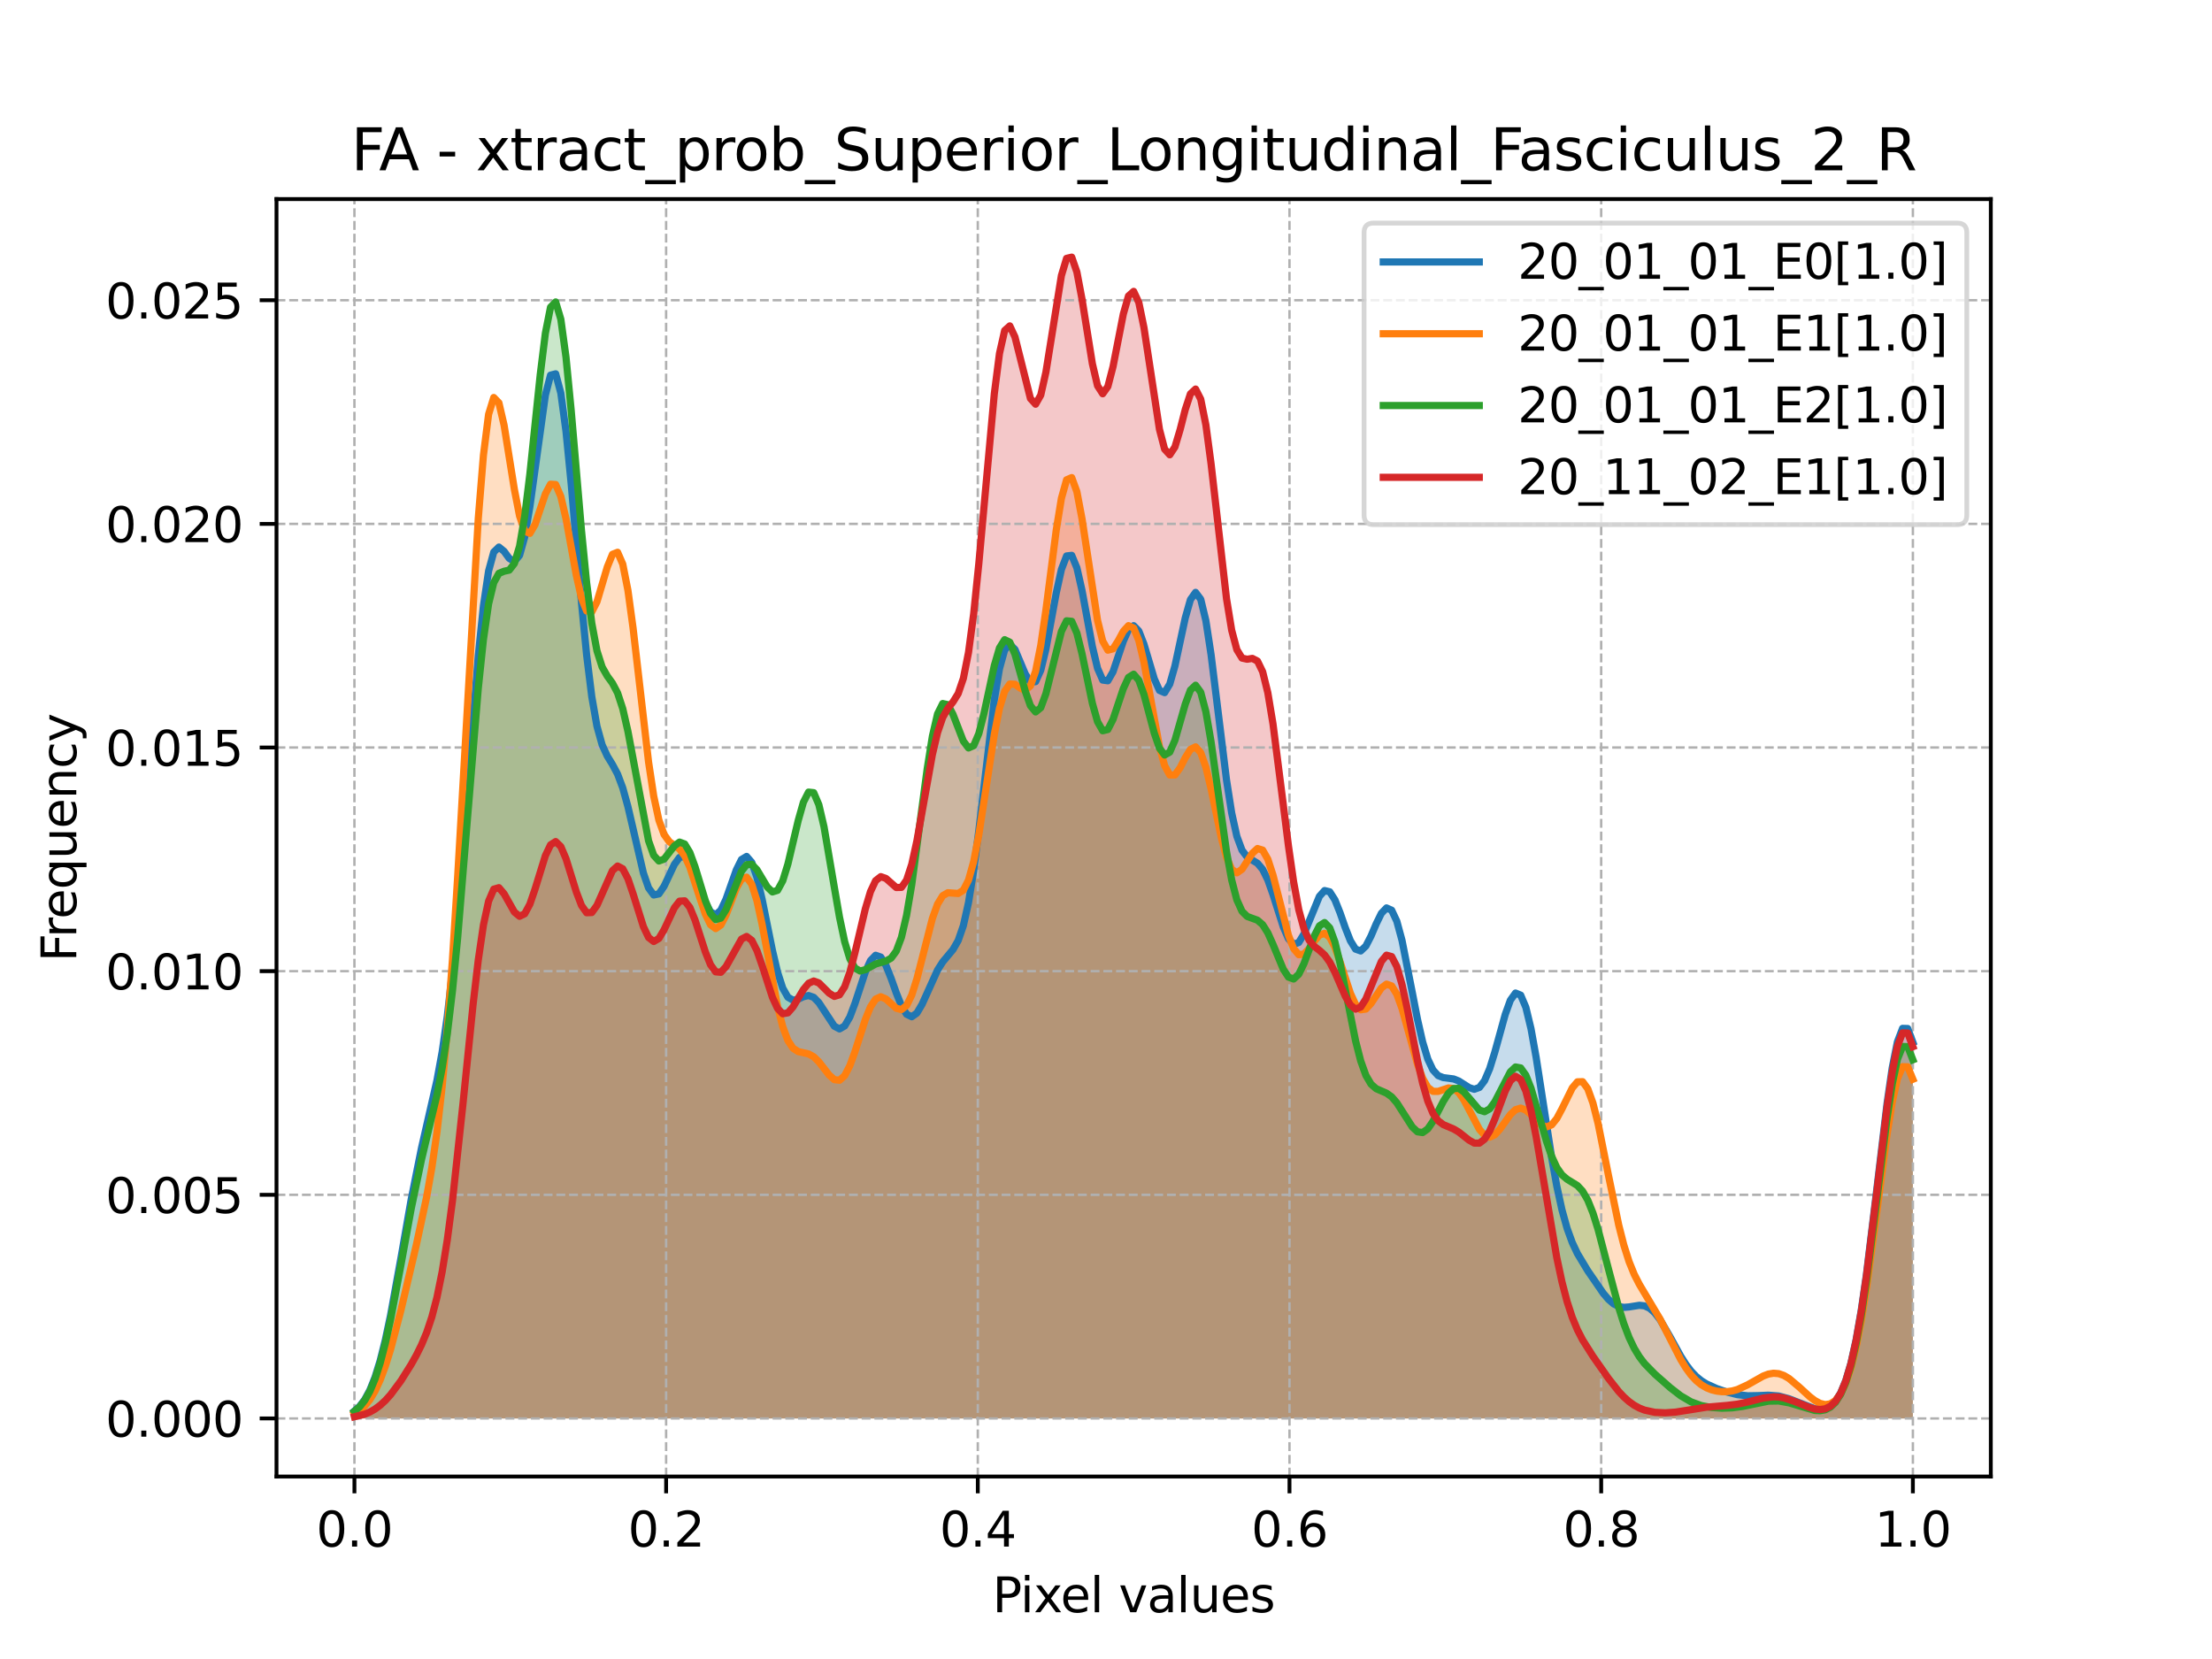 <?xml version="1.0" encoding="utf-8" standalone="no"?>
<!DOCTYPE svg PUBLIC "-//W3C//DTD SVG 1.1//EN"
  "http://www.w3.org/Graphics/SVG/1.1/DTD/svg11.dtd">
<svg xmlns:xlink="http://www.w3.org/1999/xlink" width="460.8pt" height="345.6pt" viewBox="0 0 460.8 345.6" xmlns="http://www.w3.org/2000/svg" version="1.1">
 <defs>
  <style type="text/css">*{stroke-linejoin: round; stroke-linecap: butt}</style>
 </defs>
 <g id="figure_1">
  <g id="patch_1">
   <path d="M 0 345.6 
L 460.8 345.6 
L 460.8 0 
L 0 0 
z
" style="fill: #ffffff"/>
  </g>
  <g id="axes_1">
   <g id="patch_2">
    <path d="M 57.6 307.584 
L 414.72 307.584 
L 414.72 41.472 
L 57.6 41.472 
z
" style="fill: #ffffff"/>
   </g>
   <g id="PolyCollection_1">
    <path d="M 73.833 293.935 
L 73.833 295.488 
L 74.908 295.488 
L 75.983 295.488 
L 77.058 295.488 
L 78.133 295.488 
L 79.208 295.488 
L 80.283 295.488 
L 81.358 295.488 
L 82.433 295.488 
L 83.508 295.488 
L 84.583 295.488 
L 85.658 295.488 
L 86.733 295.488 
L 87.808 295.488 
L 88.883 295.488 
L 89.958 295.488 
L 91.033 295.488 
L 92.108 295.488 
L 93.183 295.488 
L 94.258 295.488 
L 95.333 295.488 
L 96.408 295.488 
L 97.483 295.488 
L 98.558 295.488 
L 99.633 295.488 
L 100.708 295.488 
L 101.783 295.488 
L 102.858 295.488 
L 103.933 295.488 
L 105.008 295.488 
L 106.083 295.488 
L 107.158 295.488 
L 108.233 295.488 
L 109.308 295.488 
L 110.383 295.488 
L 111.458 295.488 
L 112.533 295.488 
L 113.608 295.488 
L 114.683 295.488 
L 115.758 295.488 
L 116.833 295.488 
L 117.908 295.488 
L 118.983 295.488 
L 120.058 295.488 
L 121.133 295.488 
L 122.208 295.488 
L 123.283 295.488 
L 124.358 295.488 
L 125.433 295.488 
L 126.508 295.488 
L 127.583 295.488 
L 128.658 295.488 
L 129.734 295.488 
L 130.809 295.488 
L 131.884 295.488 
L 132.959 295.488 
L 134.034 295.488 
L 135.109 295.488 
L 136.184 295.488 
L 137.259 295.488 
L 138.334 295.488 
L 139.409 295.488 
L 140.484 295.488 
L 141.559 295.488 
L 142.634 295.488 
L 143.709 295.488 
L 144.784 295.488 
L 145.859 295.488 
L 146.934 295.488 
L 148.009 295.488 
L 149.084 295.488 
L 150.159 295.488 
L 151.234 295.488 
L 152.309 295.488 
L 153.384 295.488 
L 154.459 295.488 
L 155.534 295.488 
L 156.609 295.488 
L 157.684 295.488 
L 158.759 295.488 
L 159.834 295.488 
L 160.909 295.488 
L 161.984 295.488 
L 163.059 295.488 
L 164.134 295.488 
L 165.209 295.488 
L 166.284 295.488 
L 167.359 295.488 
L 168.434 295.488 
L 169.509 295.488 
L 170.584 295.488 
L 171.659 295.488 
L 172.734 295.488 
L 173.809 295.488 
L 174.884 295.488 
L 175.959 295.488 
L 177.034 295.488 
L 178.109 295.488 
L 179.184 295.488 
L 180.259 295.488 
L 181.334 295.488 
L 182.409 295.488 
L 183.484 295.488 
L 184.559 295.488 
L 185.634 295.488 
L 186.709 295.488 
L 187.784 295.488 
L 188.859 295.488 
L 189.934 295.488 
L 191.009 295.488 
L 192.084 295.488 
L 193.159 295.488 
L 194.234 295.488 
L 195.309 295.488 
L 196.384 295.488 
L 197.459 295.488 
L 198.534 295.488 
L 199.609 295.488 
L 200.684 295.488 
L 201.76 295.488 
L 202.835 295.488 
L 203.91 295.488 
L 204.985 295.488 
L 206.06 295.488 
L 207.135 295.488 
L 208.21 295.488 
L 209.285 295.488 
L 210.36 295.488 
L 211.435 295.488 
L 212.51 295.488 
L 213.585 295.488 
L 214.66 295.488 
L 215.735 295.488 
L 216.81 295.488 
L 217.885 295.488 
L 218.96 295.488 
L 220.035 295.488 
L 221.11 295.488 
L 222.185 295.488 
L 223.26 295.488 
L 224.335 295.488 
L 225.41 295.488 
L 226.485 295.488 
L 227.56 295.488 
L 228.635 295.488 
L 229.71 295.488 
L 230.785 295.488 
L 231.86 295.488 
L 232.935 295.488 
L 234.01 295.488 
L 235.085 295.488 
L 236.16 295.488 
L 237.235 295.488 
L 238.31 295.488 
L 239.385 295.488 
L 240.46 295.488 
L 241.535 295.488 
L 242.61 295.488 
L 243.685 295.488 
L 244.76 295.488 
L 245.835 295.488 
L 246.91 295.488 
L 247.985 295.488 
L 249.06 295.488 
L 250.135 295.488 
L 251.21 295.488 
L 252.285 295.488 
L 253.36 295.488 
L 254.435 295.488 
L 255.51 295.488 
L 256.585 295.488 
L 257.66 295.488 
L 258.735 295.488 
L 259.81 295.488 
L 260.885 295.488 
L 261.96 295.488 
L 263.035 295.488 
L 264.11 295.488 
L 265.185 295.488 
L 266.26 295.488 
L 267.335 295.488 
L 268.41 295.488 
L 269.485 295.488 
L 270.56 295.488 
L 271.635 295.488 
L 272.711 295.488 
L 273.786 295.488 
L 274.861 295.488 
L 275.936 295.488 
L 277.011 295.488 
L 278.086 295.488 
L 279.161 295.488 
L 280.236 295.488 
L 281.311 295.488 
L 282.386 295.488 
L 283.461 295.488 
L 284.536 295.488 
L 285.611 295.488 
L 286.686 295.488 
L 287.761 295.488 
L 288.836 295.488 
L 289.911 295.488 
L 290.986 295.488 
L 292.061 295.488 
L 293.136 295.488 
L 294.211 295.488 
L 295.286 295.488 
L 296.361 295.488 
L 297.436 295.488 
L 298.511 295.488 
L 299.586 295.488 
L 300.661 295.488 
L 301.736 295.488 
L 302.811 295.488 
L 303.886 295.488 
L 304.961 295.488 
L 306.036 295.488 
L 307.111 295.488 
L 308.186 295.488 
L 309.261 295.488 
L 310.336 295.488 
L 311.411 295.488 
L 312.486 295.488 
L 313.561 295.488 
L 314.636 295.488 
L 315.711 295.488 
L 316.786 295.488 
L 317.861 295.488 
L 318.936 295.488 
L 320.011 295.488 
L 321.086 295.488 
L 322.161 295.488 
L 323.236 295.488 
L 324.311 295.488 
L 325.386 295.488 
L 326.461 295.488 
L 327.536 295.488 
L 328.611 295.488 
L 329.686 295.488 
L 330.761 295.488 
L 331.836 295.488 
L 332.911 295.488 
L 333.986 295.488 
L 335.061 295.488 
L 336.136 295.488 
L 337.211 295.488 
L 338.286 295.488 
L 339.361 295.488 
L 340.436 295.488 
L 341.511 295.488 
L 342.586 295.488 
L 343.661 295.488 
L 344.737 295.488 
L 345.812 295.488 
L 346.887 295.488 
L 347.962 295.488 
L 349.037 295.488 
L 350.112 295.488 
L 351.187 295.488 
L 352.262 295.488 
L 353.337 295.488 
L 354.412 295.488 
L 355.487 295.488 
L 356.562 295.488 
L 357.637 295.488 
L 358.712 295.488 
L 359.787 295.488 
L 360.862 295.488 
L 361.937 295.488 
L 363.012 295.488 
L 364.087 295.488 
L 365.162 295.488 
L 366.237 295.488 
L 367.312 295.488 
L 368.387 295.488 
L 369.462 295.488 
L 370.537 295.488 
L 371.612 295.488 
L 372.687 295.488 
L 373.762 295.488 
L 374.837 295.488 
L 375.912 295.488 
L 376.987 295.488 
L 378.062 295.488 
L 379.137 295.488 
L 380.212 295.488 
L 381.287 295.488 
L 382.362 295.488 
L 383.437 295.488 
L 384.512 295.488 
L 385.587 295.488 
L 386.662 295.488 
L 387.737 295.488 
L 388.812 295.488 
L 389.887 295.488 
L 390.962 295.488 
L 392.037 295.488 
L 393.112 295.488 
L 394.187 295.488 
L 395.262 295.488 
L 396.337 295.488 
L 397.412 295.488 
L 398.487 295.488 
L 398.487 217.139 
L 398.487 217.139 
L 397.412 214.259 
L 396.337 214.23 
L 395.262 217.054 
L 394.187 222.438 
L 393.112 229.839 
L 392.037 238.56 
L 390.962 247.854 
L 389.887 257.026 
L 388.812 265.515 
L 387.737 272.938 
L 386.662 279.096 
L 385.587 283.954 
L 384.512 287.595 
L 383.437 290.18 
L 382.362 291.897 
L 381.287 292.935 
L 380.212 293.458 
L 379.137 293.605 
L 378.062 293.483 
L 376.987 293.178 
L 375.912 292.76 
L 374.837 292.288 
L 373.762 291.817 
L 372.687 291.392 
L 371.612 291.049 
L 370.537 290.81 
L 369.462 290.679 
L 368.387 290.643 
L 367.312 290.674 
L 366.237 290.732 
L 365.162 290.777 
L 364.087 290.771 
L 363.012 290.692 
L 361.937 290.531 
L 360.862 290.294 
L 359.787 289.996 
L 358.712 289.651 
L 357.637 289.265 
L 356.562 288.823 
L 355.487 288.293 
L 354.412 287.62 
L 353.337 286.745 
L 352.262 285.612 
L 351.187 284.193 
L 350.112 282.501 
L 349.037 280.596 
L 347.962 278.593 
L 346.887 276.639 
L 345.812 274.893 
L 344.737 273.496 
L 343.661 272.536 
L 342.586 272.031 
L 341.511 271.915 
L 340.436 272.052 
L 339.361 272.261 
L 338.286 272.351 
L 337.211 272.165 
L 336.136 271.609 
L 335.061 270.67 
L 333.986 269.409 
L 332.911 267.932 
L 331.836 266.348 
L 330.761 264.721 
L 329.686 263.029 
L 328.611 261.149 
L 327.536 258.864 
L 326.461 255.908 
L 325.386 252.035 
L 324.311 247.099 
L 323.236 241.122 
L 322.161 234.339 
L 321.086 227.195 
L 320.011 220.295 
L 318.936 214.306 
L 317.861 209.835 
L 316.786 207.306 
L 315.711 206.87 
L 314.636 208.365 
L 313.561 211.346 
L 312.486 215.171 
L 311.411 219.133 
L 310.336 222.597 
L 309.261 225.124 
L 308.186 226.535 
L 307.111 226.917 
L 306.036 226.564 
L 304.961 225.867 
L 303.886 225.192 
L 302.811 224.764 
L 301.736 224.598 
L 300.661 224.488 
L 299.586 224.065 
L 298.511 222.895 
L 297.436 220.617 
L 296.361 217.059 
L 295.286 212.321 
L 294.211 206.787 
L 293.136 201.07 
L 292.061 195.889 
L 290.986 191.916 
L 289.911 189.617 
L 288.836 189.137 
L 287.761 190.264 
L 286.686 192.46 
L 285.611 194.988 
L 284.536 197.077 
L 283.461 198.1 
L 282.386 197.721 
L 281.311 195.973 
L 280.236 193.237 
L 279.161 190.154 
L 278.086 187.454 
L 277.011 185.78 
L 275.936 185.521 
L 274.861 186.718 
L 273.786 189.051 
L 272.711 191.916 
L 271.635 194.574 
L 270.56 196.333 
L 269.485 196.715 
L 268.41 195.57 
L 267.335 193.103 
L 266.26 189.81 
L 265.185 186.338 
L 264.11 183.302 
L 263.035 181.11 
L 261.96 179.835 
L 260.885 179.178 
L 259.81 178.528 
L 258.735 177.116 
L 257.66 174.217 
L 256.585 169.366 
L 255.51 162.516 
L 254.435 154.104 
L 253.36 145 
L 252.285 136.347 
L 251.21 129.313 
L 250.135 124.838 
L 249.06 123.404 
L 247.985 124.919 
L 246.91 128.728 
L 245.835 133.751 
L 244.76 138.728 
L 243.685 142.503 
L 242.61 144.287 
L 241.535 143.821 
L 240.46 141.419 
L 239.385 137.866 
L 238.31 134.202 
L 237.235 131.449 
L 236.16 130.343 
L 235.085 131.144 
L 234.01 133.566 
L 232.935 136.846 
L 231.86 139.947 
L 230.785 141.818 
L 229.71 141.673 
L 228.635 139.206 
L 227.56 134.687 
L 226.485 128.913 
L 225.41 123.036 
L 224.335 118.288 
L 223.26 115.692 
L 222.185 115.814 
L 221.11 118.63 
L 220.035 123.529 
L 218.96 129.464 
L 217.885 135.202 
L 216.81 139.627 
L 215.735 141.997 
L 214.66 142.123 
L 213.585 140.408 
L 212.51 137.742 
L 211.435 135.289 
L 210.36 134.211 
L 209.285 135.401 
L 208.21 139.288 
L 207.135 145.754 
L 206.06 154.182 
L 204.985 163.616 
L 203.91 172.982 
L 202.835 181.331 
L 201.76 188.022 
L 200.684 192.826 
L 199.609 195.923 
L 198.534 197.8 
L 197.459 199.09 
L 196.384 200.385 
L 195.309 202.08 
L 194.234 204.282 
L 193.159 206.801 
L 192.084 209.223 
L 191.009 211.039 
L 189.934 211.806 
L 188.859 211.282 
L 187.784 209.509 
L 186.709 206.828 
L 185.634 203.807 
L 184.559 201.118 
L 183.484 199.376 
L 182.409 199 
L 181.334 200.108 
L 180.259 202.494 
L 179.184 205.677 
L 178.109 209.017 
L 177.034 211.867 
L 175.959 213.726 
L 174.884 214.344 
L 173.809 213.774 
L 172.734 212.338 
L 171.659 210.528 
L 170.584 208.867 
L 169.509 207.761 
L 168.434 207.388 
L 167.359 207.638 
L 166.284 208.14 
L 165.209 208.36 
L 164.134 207.737 
L 163.059 205.847 
L 161.984 202.532 
L 160.909 197.97 
L 159.834 192.659 
L 158.759 187.325 
L 157.684 182.763 
L 156.609 179.656 
L 155.534 178.412 
L 154.459 179.059 
L 153.384 181.235 
L 152.309 184.268 
L 151.234 187.326 
L 150.159 189.615 
L 149.084 190.564 
L 148.009 189.949 
L 146.934 187.949 
L 145.859 185.082 
L 144.784 182.073 
L 143.709 179.665 
L 142.634 178.429 
L 141.559 178.612 
L 140.484 180.075 
L 139.409 182.324 
L 138.334 184.631 
L 137.259 186.215 
L 136.184 186.441 
L 135.109 184.978 
L 134.034 181.88 
L 132.959 177.568 
L 131.884 172.712 
L 130.809 168.044 
L 129.734 164.146 
L 128.658 161.275 
L 127.583 159.256 
L 126.508 157.507 
L 125.433 155.16 
L 124.358 151.285 
L 123.283 145.153 
L 122.208 136.465 
L 121.133 125.505 
L 120.058 113.151 
L 118.983 100.747 
L 117.908 89.846 
L 116.833 81.886 
L 115.758 77.874 
L 114.683 78.153 
L 113.608 82.316 
L 112.533 89.288 
L 111.458 97.562 
L 110.383 105.529 
L 109.308 111.841 
L 108.233 115.691 
L 107.158 116.983 
L 106.083 116.321 
L 105.008 114.847 
L 103.933 113.963 
L 102.858 115.004 
L 101.783 118.947 
L 100.708 126.211 
L 99.633 136.598 
L 98.558 149.368 
L 97.483 163.431 
L 96.408 177.588 
L 95.333 190.774 
L 94.258 202.245 
L 93.183 211.672 
L 92.108 219.134 
L 91.033 225.032 
L 89.958 229.947 
L 88.883 234.484 
L 87.808 239.146 
L 86.733 244.244 
L 85.658 249.871 
L 84.583 255.924 
L 83.508 262.164 
L 82.433 268.29 
L 81.358 274.01 
L 80.283 279.093 
L 79.208 283.398 
L 78.133 286.88 
L 77.058 289.571 
L 75.983 291.562 
L 74.908 292.974 
L 73.833 293.935 
z
" clip-path="url(#p0ee44deb6c)" style="fill: #1f77b4; fill-opacity: 0.25"/>
   </g>
   <g id="PolyCollection_2">
    <path d="M 73.833 294.458 
L 73.833 295.488 
L 74.908 295.488 
L 75.983 295.488 
L 77.058 295.488 
L 78.133 295.488 
L 79.208 295.488 
L 80.283 295.488 
L 81.358 295.488 
L 82.433 295.488 
L 83.508 295.488 
L 84.583 295.488 
L 85.658 295.488 
L 86.733 295.488 
L 87.808 295.488 
L 88.883 295.488 
L 89.958 295.488 
L 91.033 295.488 
L 92.108 295.488 
L 93.183 295.488 
L 94.258 295.488 
L 95.333 295.488 
L 96.408 295.488 
L 97.483 295.488 
L 98.558 295.488 
L 99.633 295.488 
L 100.708 295.488 
L 101.783 295.488 
L 102.858 295.488 
L 103.933 295.488 
L 105.008 295.488 
L 106.083 295.488 
L 107.158 295.488 
L 108.233 295.488 
L 109.308 295.488 
L 110.383 295.488 
L 111.458 295.488 
L 112.533 295.488 
L 113.608 295.488 
L 114.683 295.488 
L 115.758 295.488 
L 116.833 295.488 
L 117.908 295.488 
L 118.983 295.488 
L 120.058 295.488 
L 121.133 295.488 
L 122.208 295.488 
L 123.283 295.488 
L 124.358 295.488 
L 125.433 295.488 
L 126.508 295.488 
L 127.583 295.488 
L 128.658 295.488 
L 129.734 295.488 
L 130.809 295.488 
L 131.884 295.488 
L 132.959 295.488 
L 134.034 295.488 
L 135.109 295.488 
L 136.184 295.488 
L 137.259 295.488 
L 138.334 295.488 
L 139.409 295.488 
L 140.484 295.488 
L 141.559 295.488 
L 142.634 295.488 
L 143.709 295.488 
L 144.784 295.488 
L 145.859 295.488 
L 146.934 295.488 
L 148.009 295.488 
L 149.084 295.488 
L 150.159 295.488 
L 151.234 295.488 
L 152.309 295.488 
L 153.384 295.488 
L 154.459 295.488 
L 155.534 295.488 
L 156.609 295.488 
L 157.684 295.488 
L 158.759 295.488 
L 159.834 295.488 
L 160.909 295.488 
L 161.984 295.488 
L 163.059 295.488 
L 164.134 295.488 
L 165.209 295.488 
L 166.284 295.488 
L 167.359 295.488 
L 168.434 295.488 
L 169.509 295.488 
L 170.584 295.488 
L 171.659 295.488 
L 172.734 295.488 
L 173.809 295.488 
L 174.884 295.488 
L 175.959 295.488 
L 177.034 295.488 
L 178.109 295.488 
L 179.184 295.488 
L 180.259 295.488 
L 181.334 295.488 
L 182.409 295.488 
L 183.484 295.488 
L 184.559 295.488 
L 185.634 295.488 
L 186.709 295.488 
L 187.784 295.488 
L 188.859 295.488 
L 189.934 295.488 
L 191.009 295.488 
L 192.084 295.488 
L 193.159 295.488 
L 194.234 295.488 
L 195.309 295.488 
L 196.384 295.488 
L 197.459 295.488 
L 198.534 295.488 
L 199.609 295.488 
L 200.685 295.488 
L 201.76 295.488 
L 202.835 295.488 
L 203.91 295.488 
L 204.985 295.488 
L 206.06 295.488 
L 207.135 295.488 
L 208.21 295.488 
L 209.285 295.488 
L 210.36 295.488 
L 211.435 295.488 
L 212.51 295.488 
L 213.585 295.488 
L 214.66 295.488 
L 215.735 295.488 
L 216.81 295.488 
L 217.885 295.488 
L 218.96 295.488 
L 220.035 295.488 
L 221.11 295.488 
L 222.185 295.488 
L 223.26 295.488 
L 224.335 295.488 
L 225.41 295.488 
L 226.485 295.488 
L 227.56 295.488 
L 228.635 295.488 
L 229.71 295.488 
L 230.785 295.488 
L 231.86 295.488 
L 232.935 295.488 
L 234.01 295.488 
L 235.085 295.488 
L 236.16 295.488 
L 237.235 295.488 
L 238.31 295.488 
L 239.385 295.488 
L 240.46 295.488 
L 241.535 295.488 
L 242.61 295.488 
L 243.685 295.488 
L 244.76 295.488 
L 245.835 295.488 
L 246.91 295.488 
L 247.985 295.488 
L 249.06 295.488 
L 250.135 295.488 
L 251.21 295.488 
L 252.285 295.488 
L 253.36 295.488 
L 254.435 295.488 
L 255.51 295.488 
L 256.585 295.488 
L 257.66 295.488 
L 258.735 295.488 
L 259.81 295.488 
L 260.885 295.488 
L 261.96 295.488 
L 263.035 295.488 
L 264.11 295.488 
L 265.185 295.488 
L 266.26 295.488 
L 267.335 295.488 
L 268.41 295.488 
L 269.485 295.488 
L 270.56 295.488 
L 271.635 295.488 
L 272.711 295.488 
L 273.786 295.488 
L 274.861 295.488 
L 275.936 295.488 
L 277.011 295.488 
L 278.086 295.488 
L 279.161 295.488 
L 280.236 295.488 
L 281.311 295.488 
L 282.386 295.488 
L 283.461 295.488 
L 284.536 295.488 
L 285.611 295.488 
L 286.686 295.488 
L 287.761 295.488 
L 288.836 295.488 
L 289.911 295.488 
L 290.986 295.488 
L 292.061 295.488 
L 293.136 295.488 
L 294.211 295.488 
L 295.286 295.488 
L 296.361 295.488 
L 297.436 295.488 
L 298.511 295.488 
L 299.586 295.488 
L 300.661 295.488 
L 301.736 295.488 
L 302.811 295.488 
L 303.886 295.488 
L 304.961 295.488 
L 306.036 295.488 
L 307.111 295.488 
L 308.186 295.488 
L 309.261 295.488 
L 310.336 295.488 
L 311.411 295.488 
L 312.486 295.488 
L 313.561 295.488 
L 314.636 295.488 
L 315.711 295.488 
L 316.786 295.488 
L 317.861 295.488 
L 318.936 295.488 
L 320.011 295.488 
L 321.086 295.488 
L 322.161 295.488 
L 323.236 295.488 
L 324.311 295.488 
L 325.386 295.488 
L 326.461 295.488 
L 327.536 295.488 
L 328.611 295.488 
L 329.686 295.488 
L 330.761 295.488 
L 331.836 295.488 
L 332.911 295.488 
L 333.986 295.488 
L 335.061 295.488 
L 336.136 295.488 
L 337.211 295.488 
L 338.286 295.488 
L 339.361 295.488 
L 340.436 295.488 
L 341.511 295.488 
L 342.586 295.488 
L 343.662 295.488 
L 344.737 295.488 
L 345.812 295.488 
L 346.887 295.488 
L 347.962 295.488 
L 349.037 295.488 
L 350.112 295.488 
L 351.187 295.488 
L 352.262 295.488 
L 353.337 295.488 
L 354.412 295.488 
L 355.487 295.488 
L 356.562 295.488 
L 357.637 295.488 
L 358.712 295.488 
L 359.787 295.488 
L 360.862 295.488 
L 361.937 295.488 
L 363.012 295.488 
L 364.087 295.488 
L 365.162 295.488 
L 366.237 295.488 
L 367.312 295.488 
L 368.387 295.488 
L 369.462 295.488 
L 370.537 295.488 
L 371.612 295.488 
L 372.687 295.488 
L 373.762 295.488 
L 374.837 295.488 
L 375.912 295.488 
L 376.987 295.488 
L 378.062 295.488 
L 379.137 295.488 
L 380.212 295.488 
L 381.287 295.488 
L 382.362 295.488 
L 383.437 295.488 
L 384.512 295.488 
L 385.587 295.488 
L 386.662 295.488 
L 387.737 295.488 
L 388.812 295.488 
L 389.887 295.488 
L 390.962 295.488 
L 392.037 295.488 
L 393.112 295.488 
L 394.187 295.488 
L 395.262 295.488 
L 396.337 295.488 
L 397.412 295.488 
L 398.487 295.488 
L 398.487 224.831 
L 398.487 224.831 
L 397.412 222.234 
L 396.337 222.208 
L 395.262 224.754 
L 394.187 229.609 
L 393.112 236.283 
L 392.037 244.146 
L 390.962 252.524 
L 389.887 260.79 
L 388.812 268.435 
L 387.737 275.11 
L 386.662 280.632 
L 385.587 284.961 
L 384.512 288.164 
L 383.437 290.374 
L 382.362 291.75 
L 381.287 292.446 
L 380.212 292.604 
L 379.137 292.341 
L 378.062 291.757 
L 376.987 290.942 
L 375.912 289.985 
L 374.837 288.975 
L 373.762 288.006 
L 372.687 287.166 
L 371.612 286.533 
L 370.537 286.159 
L 369.462 286.068 
L 368.387 286.247 
L 367.312 286.651 
L 366.237 287.211 
L 365.162 287.845 
L 364.087 288.473 
L 363.012 289.027 
L 361.937 289.462 
L 360.862 289.756 
L 359.787 289.906 
L 358.712 289.917 
L 357.637 289.793 
L 356.562 289.529 
L 355.487 289.101 
L 354.412 288.471 
L 353.337 287.594 
L 352.262 286.427 
L 351.187 284.953 
L 350.112 283.186 
L 349.037 281.184 
L 347.962 279.039 
L 346.887 276.867 
L 345.812 274.777 
L 344.737 272.84 
L 343.662 271.06 
L 342.586 269.357 
L 341.511 267.565 
L 340.436 265.462 
L 339.361 262.808 
L 338.286 259.415 
L 337.211 255.202 
L 336.136 250.241 
L 335.061 244.782 
L 333.986 239.223 
L 332.911 234.058 
L 331.836 229.784 
L 330.761 226.804 
L 329.686 225.336 
L 328.611 225.364 
L 327.536 226.63 
L 326.461 228.687 
L 325.386 230.988 
L 324.311 233.003 
L 323.236 234.33 
L 322.161 234.773 
L 321.086 234.374 
L 320.011 233.387 
L 318.936 232.203 
L 317.861 231.24 
L 316.786 230.836 
L 315.711 231.164 
L 314.636 232.183 
L 313.561 233.651 
L 312.486 235.192 
L 311.411 236.389 
L 310.336 236.892 
L 309.261 236.51 
L 308.186 235.259 
L 307.111 233.359 
L 306.036 231.179 
L 304.961 229.14 
L 303.886 227.603 
L 302.811 226.773 
L 301.736 226.638 
L 300.661 226.966 
L 299.586 227.357 
L 298.511 227.344 
L 297.436 226.515 
L 296.361 224.625 
L 295.286 221.676 
L 294.211 217.932 
L 293.136 213.871 
L 292.061 210.08 
L 290.986 207.12 
L 289.911 205.387 
L 288.836 205.011 
L 287.761 205.818 
L 286.686 207.365 
L 285.611 209.039 
L 284.536 210.203 
L 283.461 210.353 
L 282.386 209.237 
L 281.311 206.919 
L 280.236 203.768 
L 279.161 200.362 
L 278.086 197.344 
L 277.011 195.261 
L 275.936 194.42 
L 274.861 194.802 
L 273.786 196.063 
L 272.711 197.613 
L 271.635 198.759 
L 270.56 198.882 
L 269.485 197.595 
L 268.41 194.849 
L 267.335 190.956 
L 266.26 186.518 
L 265.185 182.289 
L 264.11 178.982 
L 263.035 177.092 
L 261.96 176.765 
L 260.885 177.75 
L 259.81 179.455 
L 258.735 181.083 
L 257.66 181.832 
L 256.585 181.093 
L 255.51 178.614 
L 254.435 174.57 
L 253.36 169.528 
L 252.285 164.32 
L 251.21 159.835 
L 250.135 156.799 
L 249.06 155.586 
L 247.985 156.114 
L 246.91 157.853 
L 245.835 159.95 
L 244.76 161.431 
L 243.685 161.447 
L 242.61 159.488 
L 241.535 155.522 
L 240.46 150.013 
L 239.385 143.815 
L 238.31 137.968 
L 237.235 133.43 
L 236.16 130.839 
L 235.085 130.334 
L 234.01 131.507 
L 232.935 133.49 
L 231.86 135.165 
L 230.785 135.443 
L 229.71 133.545 
L 228.635 129.225 
L 227.56 122.857 
L 226.485 115.381 
L 225.41 108.108 
L 224.335 102.428 
L 223.26 99.494 
L 222.185 99.955 
L 221.11 103.812 
L 220.035 110.416 
L 218.96 118.622 
L 217.885 127.059 
L 216.81 134.438 
L 215.735 139.833 
L 214.66 142.875 
L 213.585 143.795 
L 212.51 143.337 
L 211.435 142.543 
L 210.36 142.488 
L 209.285 144.016 
L 208.21 147.541 
L 207.135 152.974 
L 206.06 159.763 
L 204.985 167.048 
L 203.91 173.885 
L 202.835 179.475 
L 201.76 183.344 
L 200.685 185.444 
L 199.609 186.128 
L 198.534 186.048 
L 197.459 185.973 
L 196.384 186.591 
L 195.309 188.342 
L 194.234 191.323 
L 193.159 195.28 
L 192.084 199.686 
L 191.009 203.891 
L 189.934 207.287 
L 188.859 209.466 
L 187.784 210.316 
L 186.709 210.04 
L 185.634 209.102 
L 184.559 208.105 
L 183.484 207.636 
L 182.409 208.128 
L 181.334 209.753 
L 180.259 212.392 
L 179.184 215.671 
L 178.109 219.061 
L 177.034 222.01 
L 175.959 224.078 
L 174.884 225.036 
L 173.809 224.91 
L 172.734 223.956 
L 171.659 222.575 
L 170.584 221.196 
L 169.509 220.146 
L 168.434 219.552 
L 167.359 219.303 
L 166.284 219.066 
L 165.209 218.374 
L 164.134 216.757 
L 163.059 213.881 
L 161.984 209.662 
L 160.909 204.326 
L 159.834 198.39 
L 158.759 192.571 
L 157.684 187.637 
L 156.609 184.231 
L 155.534 182.726 
L 154.459 183.123 
L 153.384 185.05 
L 152.309 187.83 
L 151.234 190.644 
L 150.159 192.706 
L 149.084 193.446 
L 148.009 192.633 
L 146.934 190.412 
L 145.859 187.246 
L 144.784 183.78 
L 143.709 180.653 
L 142.634 178.312 
L 141.559 176.876 
L 140.484 176.079 
L 139.409 175.325 
L 138.334 173.833 
L 137.259 170.847 
L 136.184 165.853 
L 135.109 158.75 
L 134.034 149.936 
L 132.959 140.262 
L 131.884 130.874 
L 130.809 122.97 
L 129.734 117.523 
L 128.658 115.05 
L 127.583 115.473 
L 126.508 118.117 
L 125.433 121.858 
L 124.358 125.373 
L 123.283 127.452 
L 122.208 127.273 
L 121.133 124.604 
L 120.058 119.843 
L 118.983 113.919 
L 117.908 108.05 
L 116.833 103.432 
L 115.758 100.935 
L 114.683 100.869 
L 113.608 102.899 
L 112.533 106.121 
L 111.458 109.283 
L 110.383 111.111 
L 109.308 110.637 
L 108.233 107.477 
L 107.158 101.972 
L 106.083 95.155 
L 105.008 88.563 
L 103.933 83.924 
L 102.858 82.809 
L 101.783 86.308 
L 100.708 94.822 
L 99.633 108.007 
L 98.558 124.868 
L 97.483 143.976 
L 96.408 163.754 
L 95.333 182.754 
L 94.258 199.871 
L 93.183 214.464 
L 92.108 226.365 
L 91.033 235.8 
L 89.958 243.252 
L 88.883 249.307 
L 87.808 254.518 
L 86.733 259.314 
L 85.658 263.953 
L 84.583 268.525 
L 83.508 272.994 
L 82.433 277.244 
L 81.358 281.14 
L 80.283 284.565 
L 79.208 287.447 
L 78.133 289.769 
L 77.058 291.56 
L 75.983 292.883 
L 74.908 293.82 
L 73.833 294.458 
z
" clip-path="url(#p0ee44deb6c)" style="fill: #ff7f0e; fill-opacity: 0.25"/>
   </g>
   <g id="PolyCollection_3">
    <path d="M 73.833 294 
L 73.833 295.488 
L 74.908 295.488 
L 75.983 295.488 
L 77.058 295.488 
L 78.133 295.488 
L 79.208 295.488 
L 80.283 295.488 
L 81.358 295.488 
L 82.433 295.488 
L 83.508 295.488 
L 84.583 295.488 
L 85.658 295.488 
L 86.733 295.488 
L 87.808 295.488 
L 88.883 295.488 
L 89.958 295.488 
L 91.033 295.488 
L 92.108 295.488 
L 93.183 295.488 
L 94.258 295.488 
L 95.333 295.488 
L 96.408 295.488 
L 97.483 295.488 
L 98.558 295.488 
L 99.633 295.488 
L 100.708 295.488 
L 101.783 295.488 
L 102.858 295.488 
L 103.933 295.488 
L 105.008 295.488 
L 106.083 295.488 
L 107.158 295.488 
L 108.233 295.488 
L 109.308 295.488 
L 110.383 295.488 
L 111.458 295.488 
L 112.533 295.488 
L 113.608 295.488 
L 114.683 295.488 
L 115.758 295.488 
L 116.833 295.488 
L 117.908 295.488 
L 118.983 295.488 
L 120.058 295.488 
L 121.133 295.488 
L 122.208 295.488 
L 123.283 295.488 
L 124.358 295.488 
L 125.433 295.488 
L 126.508 295.488 
L 127.583 295.488 
L 128.658 295.488 
L 129.734 295.488 
L 130.809 295.488 
L 131.884 295.488 
L 132.959 295.488 
L 134.034 295.488 
L 135.109 295.488 
L 136.184 295.488 
L 137.259 295.488 
L 138.334 295.488 
L 139.409 295.488 
L 140.484 295.488 
L 141.559 295.488 
L 142.634 295.488 
L 143.709 295.488 
L 144.784 295.488 
L 145.859 295.488 
L 146.934 295.488 
L 148.009 295.488 
L 149.084 295.488 
L 150.159 295.488 
L 151.234 295.488 
L 152.309 295.488 
L 153.384 295.488 
L 154.459 295.488 
L 155.534 295.488 
L 156.609 295.488 
L 157.684 295.488 
L 158.759 295.488 
L 159.834 295.488 
L 160.909 295.488 
L 161.984 295.488 
L 163.059 295.488 
L 164.134 295.488 
L 165.209 295.488 
L 166.284 295.488 
L 167.359 295.488 
L 168.434 295.488 
L 169.509 295.488 
L 170.584 295.488 
L 171.659 295.488 
L 172.734 295.488 
L 173.809 295.488 
L 174.884 295.488 
L 175.959 295.488 
L 177.034 295.488 
L 178.109 295.488 
L 179.184 295.488 
L 180.259 295.488 
L 181.334 295.488 
L 182.409 295.488 
L 183.484 295.488 
L 184.559 295.488 
L 185.634 295.488 
L 186.709 295.488 
L 187.784 295.488 
L 188.859 295.488 
L 189.934 295.488 
L 191.009 295.488 
L 192.084 295.488 
L 193.159 295.488 
L 194.234 295.488 
L 195.309 295.488 
L 196.384 295.488 
L 197.459 295.488 
L 198.534 295.488 
L 199.609 295.488 
L 200.684 295.488 
L 201.76 295.488 
L 202.835 295.488 
L 203.91 295.488 
L 204.985 295.488 
L 206.06 295.488 
L 207.135 295.488 
L 208.21 295.488 
L 209.285 295.488 
L 210.36 295.488 
L 211.435 295.488 
L 212.51 295.488 
L 213.585 295.488 
L 214.66 295.488 
L 215.735 295.488 
L 216.81 295.488 
L 217.885 295.488 
L 218.96 295.488 
L 220.035 295.488 
L 221.11 295.488 
L 222.185 295.488 
L 223.26 295.488 
L 224.335 295.488 
L 225.41 295.488 
L 226.485 295.488 
L 227.56 295.488 
L 228.635 295.488 
L 229.71 295.488 
L 230.785 295.488 
L 231.86 295.488 
L 232.935 295.488 
L 234.01 295.488 
L 235.085 295.488 
L 236.16 295.488 
L 237.235 295.488 
L 238.31 295.488 
L 239.385 295.488 
L 240.46 295.488 
L 241.535 295.488 
L 242.61 295.488 
L 243.685 295.488 
L 244.76 295.488 
L 245.835 295.488 
L 246.91 295.488 
L 247.985 295.488 
L 249.06 295.488 
L 250.135 295.488 
L 251.21 295.488 
L 252.285 295.488 
L 253.36 295.488 
L 254.435 295.488 
L 255.51 295.488 
L 256.585 295.488 
L 257.66 295.488 
L 258.735 295.488 
L 259.81 295.488 
L 260.885 295.488 
L 261.96 295.488 
L 263.035 295.488 
L 264.11 295.488 
L 265.185 295.488 
L 266.26 295.488 
L 267.335 295.488 
L 268.41 295.488 
L 269.485 295.488 
L 270.56 295.488 
L 271.635 295.488 
L 272.711 295.488 
L 273.786 295.488 
L 274.861 295.488 
L 275.936 295.488 
L 277.011 295.488 
L 278.086 295.488 
L 279.161 295.488 
L 280.236 295.488 
L 281.311 295.488 
L 282.386 295.488 
L 283.461 295.488 
L 284.536 295.488 
L 285.611 295.488 
L 286.686 295.488 
L 287.761 295.488 
L 288.836 295.488 
L 289.911 295.488 
L 290.986 295.488 
L 292.061 295.488 
L 293.136 295.488 
L 294.211 295.488 
L 295.286 295.488 
L 296.361 295.488 
L 297.436 295.488 
L 298.511 295.488 
L 299.586 295.488 
L 300.661 295.488 
L 301.736 295.488 
L 302.811 295.488 
L 303.886 295.488 
L 304.961 295.488 
L 306.036 295.488 
L 307.111 295.488 
L 308.186 295.488 
L 309.261 295.488 
L 310.336 295.488 
L 311.411 295.488 
L 312.486 295.488 
L 313.561 295.488 
L 314.636 295.488 
L 315.711 295.488 
L 316.786 295.488 
L 317.861 295.488 
L 318.936 295.488 
L 320.011 295.488 
L 321.086 295.488 
L 322.161 295.488 
L 323.236 295.488 
L 324.311 295.488 
L 325.386 295.488 
L 326.461 295.488 
L 327.536 295.488 
L 328.611 295.488 
L 329.686 295.488 
L 330.761 295.488 
L 331.836 295.488 
L 332.911 295.488 
L 333.986 295.488 
L 335.061 295.488 
L 336.136 295.488 
L 337.211 295.488 
L 338.286 295.488 
L 339.361 295.488 
L 340.436 295.488 
L 341.511 295.488 
L 342.586 295.488 
L 343.661 295.488 
L 344.737 295.488 
L 345.812 295.488 
L 346.887 295.488 
L 347.962 295.488 
L 349.037 295.488 
L 350.112 295.488 
L 351.187 295.488 
L 352.262 295.488 
L 353.337 295.488 
L 354.412 295.488 
L 355.487 295.488 
L 356.562 295.488 
L 357.637 295.488 
L 358.712 295.488 
L 359.787 295.488 
L 360.862 295.488 
L 361.937 295.488 
L 363.012 295.488 
L 364.087 295.488 
L 365.162 295.488 
L 366.237 295.488 
L 367.312 295.488 
L 368.387 295.488 
L 369.462 295.488 
L 370.537 295.488 
L 371.612 295.488 
L 372.687 295.488 
L 373.762 295.488 
L 374.837 295.488 
L 375.912 295.488 
L 376.987 295.488 
L 378.062 295.488 
L 379.137 295.488 
L 380.212 295.488 
L 381.287 295.488 
L 382.362 295.488 
L 383.437 295.488 
L 384.512 295.488 
L 385.587 295.488 
L 386.662 295.488 
L 387.737 295.488 
L 388.812 295.488 
L 389.887 295.488 
L 390.962 295.488 
L 392.037 295.488 
L 393.112 295.488 
L 394.187 295.488 
L 395.262 295.488 
L 396.337 295.488 
L 397.412 295.488 
L 398.487 295.488 
L 398.487 220.775 
L 398.487 220.775 
L 397.412 218.029 
L 396.337 218.002 
L 395.262 220.695 
L 394.187 225.828 
L 393.112 232.886 
L 392.037 241.203 
L 390.962 250.066 
L 389.887 258.813 
L 388.812 266.909 
L 387.737 273.99 
L 386.662 279.866 
L 385.587 284.505 
L 384.512 287.988 
L 383.437 290.468 
L 382.362 292.128 
L 381.287 293.148 
L 380.212 293.688 
L 379.137 293.879 
L 378.062 293.825 
L 376.987 293.606 
L 375.912 293.286 
L 374.837 292.921 
L 373.762 292.557 
L 372.687 292.237 
L 371.612 291.994 
L 370.537 291.85 
L 369.462 291.816 
L 368.387 291.888 
L 367.312 292.047 
L 366.237 292.268 
L 365.162 292.519 
L 364.087 292.767 
L 363.012 292.987 
L 361.937 293.161 
L 360.862 293.28 
L 359.787 293.343 
L 358.712 293.352 
L 357.637 293.308 
L 356.562 293.209 
L 355.487 293.047 
L 354.412 292.806 
L 353.337 292.47 
L 352.262 292.02 
L 351.187 291.449 
L 350.112 290.758 
L 349.037 289.963 
L 347.962 289.092 
L 346.887 288.173 
L 345.812 287.227 
L 344.737 286.253 
L 343.661 285.218 
L 342.586 284.05 
L 341.511 282.64 
L 340.436 280.865 
L 339.361 278.603 
L 338.286 275.778 
L 337.211 272.38 
L 336.136 268.496 
L 335.061 264.308 
L 333.986 260.081 
L 332.911 256.115 
L 331.836 252.693 
L 330.761 250.013 
L 329.686 248.141 
L 328.611 246.978 
L 327.536 246.27 
L 326.461 245.659 
L 325.386 244.752 
L 324.311 243.221 
L 323.236 240.879 
L 322.161 237.744 
L 321.086 234.047 
L 320.011 230.193 
L 318.936 226.679 
L 317.861 223.988 
L 316.786 222.471 
L 315.711 222.27 
L 314.636 223.278 
L 313.561 225.155 
L 312.486 227.41 
L 311.411 229.509 
L 310.336 230.994 
L 309.261 231.589 
L 308.186 231.253 
L 307.111 230.188 
L 306.036 228.774 
L 304.961 227.474 
L 303.886 226.715 
L 302.811 226.781 
L 301.736 227.743 
L 300.661 229.445 
L 299.586 231.544 
L 298.511 233.595 
L 297.436 235.165 
L 296.361 235.935 
L 295.286 235.775 
L 294.211 234.768 
L 293.136 233.182 
L 292.061 231.383 
L 290.986 229.736 
L 289.911 228.495 
L 288.836 227.724 
L 287.761 227.268 
L 286.686 226.789 
L 285.611 225.845 
L 284.536 224.011 
L 283.461 221.01 
L 282.386 216.803 
L 281.311 211.64 
L 280.236 206.031 
L 279.161 200.653 
L 278.086 196.214 
L 277.011 193.286 
L 275.936 192.182 
L 274.861 192.869 
L 273.786 194.971 
L 272.711 197.849 
L 271.635 200.744 
L 270.56 202.944 
L 269.485 203.944 
L 268.41 203.55 
L 267.335 201.909 
L 266.26 199.443 
L 265.185 196.73 
L 264.11 194.33 
L 263.035 192.624 
L 261.96 191.697 
L 260.885 191.303 
L 259.81 190.909 
L 258.735 189.84 
L 257.66 187.453 
L 256.585 183.331 
L 255.51 177.423 
L 254.435 170.107 
L 253.36 162.141 
L 252.285 154.524 
L 251.21 148.277 
L 250.135 144.212 
L 249.06 142.742 
L 247.985 143.765 
L 246.91 146.685 
L 245.835 150.535 
L 244.76 154.201 
L 243.685 156.674 
L 242.61 157.287 
L 241.535 155.86 
L 240.46 152.736 
L 239.385 148.681 
L 238.31 144.688 
L 237.235 141.716 
L 236.16 140.45 
L 235.085 141.121 
L 234.01 143.446 
L 232.935 146.694 
L 231.86 149.871 
L 230.785 151.971 
L 229.71 152.232 
L 228.635 150.338 
L 227.56 146.507 
L 226.485 141.45 
L 225.41 136.206 
L 224.335 131.892 
L 223.26 129.431 
L 222.185 129.325 
L 221.11 131.533 
L 220.035 135.474 
L 218.96 140.173 
L 217.885 144.496 
L 216.81 147.426 
L 215.735 148.311 
L 214.66 147.022 
L 213.585 143.977 
L 212.51 140.038 
L 211.435 136.292 
L 210.36 133.783 
L 209.285 133.255 
L 208.21 134.969 
L 207.135 138.644 
L 206.06 143.532 
L 204.985 148.605 
L 203.91 152.81 
L 202.835 155.336 
L 201.76 155.811 
L 200.684 154.394 
L 199.609 151.739 
L 198.534 148.84 
L 197.459 146.797 
L 196.384 146.56 
L 195.309 148.717 
L 194.234 153.364 
L 193.159 160.107 
L 192.084 168.16 
L 191.009 176.538 
L 189.934 184.281 
L 188.859 190.651 
L 187.784 195.266 
L 186.709 198.136 
L 185.634 199.602 
L 184.559 200.197 
L 183.484 200.469 
L 182.409 200.82 
L 181.334 201.387 
L 180.259 202.008 
L 179.184 202.278 
L 178.109 201.675 
L 177.034 199.724 
L 175.959 196.166 
L 174.884 191.066 
L 173.809 184.858 
L 172.734 178.281 
L 171.659 172.245 
L 170.584 167.639 
L 169.509 165.128 
L 168.434 165.009 
L 167.359 167.129 
L 166.284 170.921 
L 165.209 175.528 
L 164.134 179.996 
L 163.059 183.49 
L 161.984 185.471 
L 160.909 185.806 
L 159.834 184.775 
L 158.759 182.98 
L 157.684 181.173 
L 156.609 180.064 
L 155.534 180.132 
L 154.459 181.503 
L 153.384 183.928 
L 152.309 186.844 
L 151.234 189.523 
L 150.159 191.264 
L 149.084 191.572 
L 148.009 190.285 
L 146.934 187.624 
L 145.859 184.133 
L 144.784 180.545 
L 143.709 177.591 
L 142.634 175.815 
L 141.559 175.422 
L 140.484 176.221 
L 139.409 177.664 
L 138.334 178.978 
L 137.259 179.36 
L 136.184 178.181 
L 135.109 175.154 
L 134.034 170.415 
L 132.959 164.496 
L 131.884 158.192 
L 130.809 152.351 
L 129.734 147.644 
L 128.658 144.364 
L 127.583 142.315 
L 126.508 140.837 
L 125.433 138.943 
L 124.358 135.566 
L 123.283 129.849 
L 122.208 121.408 
L 121.133 110.496 
L 120.058 98.027 
L 118.983 85.436 
L 117.908 74.405 
L 116.833 66.516 
L 115.758 62.902 
L 114.683 63.998 
L 113.608 69.432 
L 112.533 78.109 
L 111.458 88.452 
L 110.383 98.744 
L 109.308 107.504 
L 108.233 113.792 
L 107.158 117.382 
L 106.083 118.766 
L 105.008 119 
L 103.933 119.431 
L 102.858 121.371 
L 101.783 125.804 
L 100.708 133.19 
L 99.633 143.394 
L 98.558 155.758 
L 97.483 169.276 
L 96.408 182.833 
L 95.333 195.432 
L 94.258 206.376 
L 93.183 215.36 
L 92.108 222.467 
L 91.033 228.082 
L 89.958 232.763 
L 88.883 237.089 
L 87.808 241.541 
L 86.733 246.415 
L 85.658 251.799 
L 84.583 257.594 
L 83.508 263.569 
L 82.433 269.436 
L 81.358 274.914 
L 80.283 279.783 
L 79.208 283.907 
L 78.133 287.242 
L 77.058 289.82 
L 75.983 291.727 
L 74.908 293.08 
L 73.833 294 
z
" clip-path="url(#p0ee44deb6c)" style="fill: #2ca02c; fill-opacity: 0.25"/>
   </g>
   <g id="PolyCollection_4">
    <path d="M 73.833 295.136 
L 73.833 295.488 
L 74.908 295.488 
L 75.983 295.488 
L 77.058 295.488 
L 78.133 295.488 
L 79.208 295.488 
L 80.283 295.488 
L 81.358 295.488 
L 82.433 295.488 
L 83.508 295.488 
L 84.583 295.488 
L 85.658 295.488 
L 86.733 295.488 
L 87.808 295.488 
L 88.883 295.488 
L 89.958 295.488 
L 91.033 295.488 
L 92.108 295.488 
L 93.183 295.488 
L 94.258 295.488 
L 95.333 295.488 
L 96.408 295.488 
L 97.483 295.488 
L 98.558 295.488 
L 99.633 295.488 
L 100.708 295.488 
L 101.783 295.488 
L 102.858 295.488 
L 103.933 295.488 
L 105.008 295.488 
L 106.083 295.488 
L 107.158 295.488 
L 108.233 295.488 
L 109.308 295.488 
L 110.383 295.488 
L 111.458 295.488 
L 112.533 295.488 
L 113.608 295.488 
L 114.683 295.488 
L 115.758 295.488 
L 116.833 295.488 
L 117.908 295.488 
L 118.983 295.488 
L 120.058 295.488 
L 121.133 295.488 
L 122.208 295.488 
L 123.283 295.488 
L 124.358 295.488 
L 125.433 295.488 
L 126.508 295.488 
L 127.583 295.488 
L 128.658 295.488 
L 129.734 295.488 
L 130.809 295.488 
L 131.884 295.488 
L 132.959 295.488 
L 134.034 295.488 
L 135.109 295.488 
L 136.184 295.488 
L 137.259 295.488 
L 138.334 295.488 
L 139.409 295.488 
L 140.484 295.488 
L 141.559 295.488 
L 142.634 295.488 
L 143.709 295.488 
L 144.784 295.488 
L 145.859 295.488 
L 146.934 295.488 
L 148.009 295.488 
L 149.084 295.488 
L 150.159 295.488 
L 151.234 295.488 
L 152.309 295.488 
L 153.384 295.488 
L 154.459 295.488 
L 155.534 295.488 
L 156.609 295.488 
L 157.684 295.488 
L 158.759 295.488 
L 159.834 295.488 
L 160.909 295.488 
L 161.984 295.488 
L 163.059 295.488 
L 164.134 295.488 
L 165.209 295.488 
L 166.284 295.488 
L 167.359 295.488 
L 168.434 295.488 
L 169.509 295.488 
L 170.584 295.488 
L 171.659 295.488 
L 172.734 295.488 
L 173.809 295.488 
L 174.884 295.488 
L 175.959 295.488 
L 177.034 295.488 
L 178.109 295.488 
L 179.184 295.488 
L 180.259 295.488 
L 181.334 295.488 
L 182.409 295.488 
L 183.484 295.488 
L 184.559 295.488 
L 185.634 295.488 
L 186.709 295.488 
L 187.784 295.488 
L 188.859 295.488 
L 189.934 295.488 
L 191.009 295.488 
L 192.084 295.488 
L 193.159 295.488 
L 194.234 295.488 
L 195.309 295.488 
L 196.384 295.488 
L 197.459 295.488 
L 198.534 295.488 
L 199.609 295.488 
L 200.685 295.488 
L 201.76 295.488 
L 202.835 295.488 
L 203.91 295.488 
L 204.985 295.488 
L 206.06 295.488 
L 207.135 295.488 
L 208.21 295.488 
L 209.285 295.488 
L 210.36 295.488 
L 211.435 295.488 
L 212.51 295.488 
L 213.585 295.488 
L 214.66 295.488 
L 215.735 295.488 
L 216.81 295.488 
L 217.885 295.488 
L 218.96 295.488 
L 220.035 295.488 
L 221.11 295.488 
L 222.185 295.488 
L 223.26 295.488 
L 224.335 295.488 
L 225.41 295.488 
L 226.485 295.488 
L 227.56 295.488 
L 228.635 295.488 
L 229.71 295.488 
L 230.785 295.488 
L 231.86 295.488 
L 232.935 295.488 
L 234.01 295.488 
L 235.085 295.488 
L 236.16 295.488 
L 237.235 295.488 
L 238.31 295.488 
L 239.385 295.488 
L 240.46 295.488 
L 241.535 295.488 
L 242.61 295.488 
L 243.685 295.488 
L 244.76 295.488 
L 245.835 295.488 
L 246.91 295.488 
L 247.985 295.488 
L 249.06 295.488 
L 250.135 295.488 
L 251.21 295.488 
L 252.285 295.488 
L 253.36 295.488 
L 254.435 295.488 
L 255.51 295.488 
L 256.585 295.488 
L 257.66 295.488 
L 258.735 295.488 
L 259.81 295.488 
L 260.885 295.488 
L 261.96 295.488 
L 263.035 295.488 
L 264.11 295.488 
L 265.185 295.488 
L 266.26 295.488 
L 267.335 295.488 
L 268.41 295.488 
L 269.485 295.488 
L 270.56 295.488 
L 271.635 295.488 
L 272.711 295.488 
L 273.786 295.488 
L 274.861 295.488 
L 275.936 295.488 
L 277.011 295.488 
L 278.086 295.488 
L 279.161 295.488 
L 280.236 295.488 
L 281.311 295.488 
L 282.386 295.488 
L 283.461 295.488 
L 284.536 295.488 
L 285.611 295.488 
L 286.686 295.488 
L 287.761 295.488 
L 288.836 295.488 
L 289.911 295.488 
L 290.986 295.488 
L 292.061 295.488 
L 293.136 295.488 
L 294.211 295.488 
L 295.286 295.488 
L 296.361 295.488 
L 297.436 295.488 
L 298.511 295.488 
L 299.586 295.488 
L 300.661 295.488 
L 301.736 295.488 
L 302.811 295.488 
L 303.886 295.488 
L 304.961 295.488 
L 306.036 295.488 
L 307.111 295.488 
L 308.186 295.488 
L 309.261 295.488 
L 310.336 295.488 
L 311.411 295.488 
L 312.486 295.488 
L 313.561 295.488 
L 314.636 295.488 
L 315.711 295.488 
L 316.786 295.488 
L 317.861 295.488 
L 318.936 295.488 
L 320.011 295.488 
L 321.086 295.488 
L 322.161 295.488 
L 323.236 295.488 
L 324.311 295.488 
L 325.386 295.488 
L 326.461 295.488 
L 327.536 295.488 
L 328.611 295.488 
L 329.686 295.488 
L 330.761 295.488 
L 331.836 295.488 
L 332.911 295.488 
L 333.986 295.488 
L 335.061 295.488 
L 336.136 295.488 
L 337.211 295.488 
L 338.286 295.488 
L 339.361 295.488 
L 340.436 295.488 
L 341.511 295.488 
L 342.586 295.488 
L 343.662 295.488 
L 344.737 295.488 
L 345.812 295.488 
L 346.887 295.488 
L 347.962 295.488 
L 349.037 295.488 
L 350.112 295.488 
L 351.187 295.488 
L 352.262 295.488 
L 353.337 295.488 
L 354.412 295.488 
L 355.487 295.488 
L 356.562 295.488 
L 357.637 295.488 
L 358.712 295.488 
L 359.787 295.488 
L 360.862 295.488 
L 361.937 295.488 
L 363.012 295.488 
L 364.087 295.488 
L 365.162 295.488 
L 366.237 295.488 
L 367.312 295.488 
L 368.387 295.488 
L 369.462 295.488 
L 370.537 295.488 
L 371.612 295.488 
L 372.687 295.488 
L 373.762 295.488 
L 374.837 295.488 
L 375.912 295.488 
L 376.987 295.488 
L 378.062 295.488 
L 379.137 295.488 
L 380.212 295.488 
L 381.287 295.488 
L 382.362 295.488 
L 383.437 295.488 
L 384.512 295.488 
L 385.587 295.488 
L 386.662 295.488 
L 387.737 295.488 
L 388.812 295.488 
L 389.887 295.488 
L 390.962 295.488 
L 392.037 295.488 
L 393.112 295.488 
L 394.187 295.488 
L 395.262 295.488 
L 396.337 295.488 
L 397.412 295.488 
L 398.487 295.488 
L 398.487 218.043 
L 398.487 218.043 
L 397.412 215.197 
L 396.337 215.168 
L 395.262 217.96 
L 394.187 223.281 
L 393.112 230.597 
L 392.037 239.218 
L 390.962 248.404 
L 389.887 257.47 
L 388.812 265.861 
L 387.737 273.199 
L 386.662 279.286 
L 385.587 284.087 
L 384.512 287.687 
L 383.437 290.243 
L 382.362 291.941 
L 381.287 292.968 
L 380.212 293.487 
L 379.137 293.635 
L 378.062 293.518 
L 376.987 293.221 
L 375.912 292.815 
L 374.837 292.36 
L 373.762 291.91 
L 372.687 291.515 
L 371.612 291.214 
L 370.537 291.033 
L 369.462 290.983 
L 368.387 291.06 
L 367.312 291.241 
L 366.237 291.493 
L 365.162 291.779 
L 364.087 292.061 
L 363.012 292.31 
L 361.937 292.512 
L 360.862 292.662 
L 359.787 292.77 
L 358.712 292.853 
L 357.637 292.933 
L 356.562 293.027 
L 355.487 293.147 
L 354.412 293.297 
L 353.337 293.473 
L 352.262 293.663 
L 351.187 293.853 
L 350.112 294.026 
L 349.037 294.168 
L 347.962 294.268 
L 346.887 294.315 
L 345.812 294.301 
L 344.737 294.212 
L 343.662 294.035 
L 342.586 293.747 
L 341.511 293.324 
L 340.436 292.739 
L 339.361 291.973 
L 338.286 291.015 
L 337.211 289.87 
L 336.136 288.564 
L 335.061 287.136 
L 333.986 285.634 
L 332.911 284.096 
L 331.836 282.532 
L 330.761 280.906 
L 329.686 279.124 
L 328.611 277.036 
L 327.536 274.449 
L 326.461 271.168 
L 325.386 267.038 
L 324.311 262.003 
L 323.236 256.142 
L 322.161 249.701 
L 321.086 243.078 
L 320.011 236.784 
L 318.936 231.358 
L 317.861 227.277 
L 316.786 224.862 
L 315.711 224.207 
L 314.636 225.152 
L 313.561 227.312 
L 312.486 230.15 
L 311.411 233.082 
L 310.336 235.59 
L 309.261 237.32 
L 308.186 238.137 
L 307.111 238.122 
L 306.036 237.521 
L 304.961 236.657 
L 303.886 235.823 
L 302.811 235.187 
L 301.736 234.738 
L 300.661 234.276 
L 299.586 233.469 
L 298.511 231.94 
L 297.436 229.383 
L 296.361 225.669 
L 295.286 220.917 
L 294.211 215.499 
L 293.136 209.993 
L 292.061 205.07 
L 290.986 201.351 
L 289.911 199.273 
L 288.836 198.978 
L 287.761 200.277 
L 286.686 202.688 
L 285.611 205.534 
L 284.536 208.099 
L 283.461 209.781 
L 282.386 210.222 
L 281.311 209.376 
L 280.236 207.493 
L 279.161 205.035 
L 278.086 202.533 
L 277.011 200.428 
L 275.936 198.935 
L 274.861 197.968 
L 273.786 197.141 
L 272.711 195.865 
L 271.635 193.494 
L 270.56 189.516 
L 269.485 183.706 
L 268.41 176.234 
L 267.335 167.663 
L 266.26 158.855 
L 265.185 150.784 
L 264.11 144.305 
L 263.035 139.938 
L 261.96 137.719 
L 260.885 137.158 
L 259.81 137.333 
L 258.735 137.095 
L 257.66 135.342 
L 256.585 131.301 
L 255.51 124.741 
L 254.435 116.062 
L 253.36 106.235 
L 252.285 96.593 
L 251.21 88.529 
L 250.135 83.16 
L 249.06 81.048 
L 247.985 82.045 
L 246.91 85.316 
L 245.835 89.517 
L 244.76 93.113 
L 243.685 94.746 
L 242.61 93.563 
L 241.535 89.429 
L 240.46 82.963 
L 239.385 75.394 
L 238.31 68.257 
L 237.235 63.018 
L 236.16 60.704 
L 235.085 61.65 
L 234.01 65.403 
L 232.935 70.829 
L 231.86 76.392 
L 230.785 80.526 
L 229.71 82.028 
L 228.635 80.357 
L 227.56 75.771 
L 226.485 69.271 
L 225.41 62.359 
L 224.335 56.668 
L 223.26 53.568 
L 222.185 53.823 
L 221.11 57.408 
L 220.035 63.516 
L 218.96 70.758 
L 217.885 77.509 
L 216.81 82.303 
L 215.735 84.202 
L 214.66 83.022 
L 213.585 79.383 
L 212.51 74.564 
L 211.435 70.198 
L 210.36 67.892 
L 209.285 68.856 
L 208.21 73.635 
L 207.135 81.998 
L 206.06 93.023 
L 204.985 105.32 
L 203.91 117.366 
L 202.835 127.842 
L 201.76 135.903 
L 200.685 141.324 
L 199.609 144.484 
L 198.534 146.214 
L 197.459 147.553 
L 196.384 149.465 
L 195.309 152.606 
L 194.234 157.179 
L 193.159 162.917 
L 192.084 169.18 
L 191.009 175.148 
L 189.934 180.043 
L 188.859 183.331 
L 187.784 184.86 
L 186.709 184.886 
L 185.634 184.004 
L 184.559 182.993 
L 183.484 182.62 
L 182.409 183.455 
L 181.334 185.74 
L 180.259 189.338 
L 179.184 193.786 
L 178.109 198.418 
L 177.034 202.533 
L 175.959 205.571 
L 174.884 207.238 
L 173.809 207.569 
L 172.734 206.899 
L 171.659 205.766 
L 170.584 204.759 
L 169.509 204.364 
L 168.434 204.837 
L 167.359 206.139 
L 166.284 207.95 
L 165.209 209.757 
L 164.134 210.991 
L 163.059 211.181 
L 161.984 210.086 
L 160.909 207.765 
L 159.834 204.58 
L 158.759 201.111 
L 157.684 198.021 
L 156.609 195.892 
L 155.534 195.083 
L 154.459 195.637 
L 153.384 197.262 
L 152.309 199.405 
L 151.234 201.381 
L 150.159 202.545 
L 149.084 202.449 
L 148.009 200.961 
L 146.934 198.293 
L 145.859 194.958 
L 144.784 191.642 
L 143.709 189.035 
L 142.634 187.657 
L 141.559 187.727 
L 140.484 189.105 
L 139.409 191.322 
L 138.334 193.695 
L 137.259 195.496 
L 136.184 196.131 
L 135.109 195.293 
L 134.034 193.041 
L 132.959 189.788 
L 131.884 186.203 
L 130.809 183.047 
L 129.734 180.983 
L 128.658 180.41 
L 127.583 181.362 
L 126.508 183.495 
L 125.433 186.17 
L 124.358 188.611 
L 123.283 190.096 
L 122.208 190.139 
L 121.133 188.617 
L 120.058 185.799 
L 118.983 182.289 
L 117.908 178.879 
L 116.833 176.357 
L 115.758 175.313 
L 114.683 175.998 
L 113.608 178.259 
L 112.533 181.581 
L 111.458 185.213 
L 110.383 188.354 
L 109.308 190.354 
L 108.233 190.88 
L 107.158 189.998 
L 106.083 188.177 
L 105.008 186.183 
L 103.933 184.918 
L 102.858 185.228 
L 101.783 187.729 
L 100.708 192.69 
L 99.633 199.993 
L 98.558 209.175 
L 97.483 219.539 
L 96.408 230.291 
L 95.333 240.684 
L 94.258 250.128 
L 93.183 258.259 
L 92.108 264.94 
L 91.033 270.24 
L 89.958 274.36 
L 88.883 277.572 
L 87.808 280.148 
L 86.733 282.317 
L 85.658 284.241 
L 84.583 286.012 
L 83.508 287.661 
L 82.433 289.183 
L 81.358 290.551 
L 80.283 291.74 
L 79.208 292.734 
L 78.133 293.532 
L 77.058 294.145 
L 75.983 294.598 
L 74.908 294.919 
L 73.833 295.136 
z
" clip-path="url(#p0ee44deb6c)" style="fill: #d62728; fill-opacity: 0.25"/>
   </g>
   <g id="matplotlib.axis_1">
    <g id="xtick_1">
     <g id="line2d_1">
      <path d="M 73.833 307.584 
L 73.833 41.472 
" clip-path="url(#p0ee44deb6c)" style="fill: none; stroke-dasharray: 1.85,0.8; stroke-dashoffset: 0; stroke: #b0b0b0; stroke-width: 0.5"/>
     </g>
     <g id="line2d_2">
      <defs>
       <path id="m81b3ee5e30" d="M 0 0 
L 0 3.5 
" style="stroke: #000000; stroke-width: 0.8"/>
      </defs>
      <g>
       <use xlink:href="#m81b3ee5e30" x="73.833" y="307.584" style="stroke: #000000; stroke-width: 0.8"/>
      </g>
     </g>
     <g id="text_1">
      <!-- 0.0 -->
      <g transform="translate(65.881 322.182) scale(0.1 -0.1)">
       <defs>
        <path id="DejaVuSans-30" d="M 2034 4250 
Q 1547 4250 1301 3770 
Q 1056 3291 1056 2328 
Q 1056 1369 1301 889 
Q 1547 409 2034 409 
Q 2525 409 2770 889 
Q 3016 1369 3016 2328 
Q 3016 3291 2770 3770 
Q 2525 4250 2034 4250 
z
M 2034 4750 
Q 2819 4750 3233 4129 
Q 3647 3509 3647 2328 
Q 3647 1150 3233 529 
Q 2819 -91 2034 -91 
Q 1250 -91 836 529 
Q 422 1150 422 2328 
Q 422 3509 836 4129 
Q 1250 4750 2034 4750 
z
" transform="scale(0.016)"/>
        <path id="DejaVuSans-2e" d="M 684 794 
L 1344 794 
L 1344 0 
L 684 0 
L 684 794 
z
" transform="scale(0.016)"/>
       </defs>
       <use xlink:href="#DejaVuSans-30"/>
       <use xlink:href="#DejaVuSans-2e" x="63.623"/>
       <use xlink:href="#DejaVuSans-30" x="95.41"/>
      </g>
     </g>
    </g>
    <g id="xtick_2">
     <g id="line2d_3">
      <path d="M 138.764 307.584 
L 138.764 41.472 
" clip-path="url(#p0ee44deb6c)" style="fill: none; stroke-dasharray: 1.85,0.8; stroke-dashoffset: 0; stroke: #b0b0b0; stroke-width: 0.5"/>
     </g>
     <g id="line2d_4">
      <g>
       <use xlink:href="#m81b3ee5e30" x="138.764" y="307.584" style="stroke: #000000; stroke-width: 0.8"/>
      </g>
     </g>
     <g id="text_2">
      <!-- 0.2 -->
      <g transform="translate(130.812 322.182) scale(0.1 -0.1)">
       <defs>
        <path id="DejaVuSans-32" d="M 1228 531 
L 3431 531 
L 3431 0 
L 469 0 
L 469 531 
Q 828 903 1448 1529 
Q 2069 2156 2228 2338 
Q 2531 2678 2651 2914 
Q 2772 3150 2772 3378 
Q 2772 3750 2511 3984 
Q 2250 4219 1831 4219 
Q 1534 4219 1204 4116 
Q 875 4013 500 3803 
L 500 4441 
Q 881 4594 1212 4672 
Q 1544 4750 1819 4750 
Q 2544 4750 2975 4387 
Q 3406 4025 3406 3419 
Q 3406 3131 3298 2873 
Q 3191 2616 2906 2266 
Q 2828 2175 2409 1742 
Q 1991 1309 1228 531 
z
" transform="scale(0.016)"/>
       </defs>
       <use xlink:href="#DejaVuSans-30"/>
       <use xlink:href="#DejaVuSans-2e" x="63.623"/>
       <use xlink:href="#DejaVuSans-32" x="95.41"/>
      </g>
     </g>
    </g>
    <g id="xtick_3">
     <g id="line2d_5">
      <path d="M 203.695 307.584 
L 203.695 41.472 
" clip-path="url(#p0ee44deb6c)" style="fill: none; stroke-dasharray: 1.85,0.8; stroke-dashoffset: 0; stroke: #b0b0b0; stroke-width: 0.5"/>
     </g>
     <g id="line2d_6">
      <g>
       <use xlink:href="#m81b3ee5e30" x="203.695" y="307.584" style="stroke: #000000; stroke-width: 0.8"/>
      </g>
     </g>
     <g id="text_3">
      <!-- 0.4 -->
      <g transform="translate(195.743 322.182) scale(0.1 -0.1)">
       <defs>
        <path id="DejaVuSans-34" d="M 2419 4116 
L 825 1625 
L 2419 1625 
L 2419 4116 
z
M 2253 4666 
L 3047 4666 
L 3047 1625 
L 3713 1625 
L 3713 1100 
L 3047 1100 
L 3047 0 
L 2419 0 
L 2419 1100 
L 313 1100 
L 313 1709 
L 2253 4666 
z
" transform="scale(0.016)"/>
       </defs>
       <use xlink:href="#DejaVuSans-30"/>
       <use xlink:href="#DejaVuSans-2e" x="63.623"/>
       <use xlink:href="#DejaVuSans-34" x="95.41"/>
      </g>
     </g>
    </g>
    <g id="xtick_4">
     <g id="line2d_7">
      <path d="M 268.625 307.584 
L 268.625 41.472 
" clip-path="url(#p0ee44deb6c)" style="fill: none; stroke-dasharray: 1.85,0.8; stroke-dashoffset: 0; stroke: #b0b0b0; stroke-width: 0.5"/>
     </g>
     <g id="line2d_8">
      <g>
       <use xlink:href="#m81b3ee5e30" x="268.625" y="307.584" style="stroke: #000000; stroke-width: 0.8"/>
      </g>
     </g>
     <g id="text_4">
      <!-- 0.6 -->
      <g transform="translate(260.674 322.182) scale(0.1 -0.1)">
       <defs>
        <path id="DejaVuSans-36" d="M 2113 2584 
Q 1688 2584 1439 2293 
Q 1191 2003 1191 1497 
Q 1191 994 1439 701 
Q 1688 409 2113 409 
Q 2538 409 2786 701 
Q 3034 994 3034 1497 
Q 3034 2003 2786 2293 
Q 2538 2584 2113 2584 
z
M 3366 4563 
L 3366 3988 
Q 3128 4100 2886 4159 
Q 2644 4219 2406 4219 
Q 1781 4219 1451 3797 
Q 1122 3375 1075 2522 
Q 1259 2794 1537 2939 
Q 1816 3084 2150 3084 
Q 2853 3084 3261 2657 
Q 3669 2231 3669 1497 
Q 3669 778 3244 343 
Q 2819 -91 2113 -91 
Q 1303 -91 875 529 
Q 447 1150 447 2328 
Q 447 3434 972 4092 
Q 1497 4750 2381 4750 
Q 2619 4750 2861 4703 
Q 3103 4656 3366 4563 
z
" transform="scale(0.016)"/>
       </defs>
       <use xlink:href="#DejaVuSans-30"/>
       <use xlink:href="#DejaVuSans-2e" x="63.623"/>
       <use xlink:href="#DejaVuSans-36" x="95.41"/>
      </g>
     </g>
    </g>
    <g id="xtick_5">
     <g id="line2d_9">
      <path d="M 333.556 307.584 
L 333.556 41.472 
" clip-path="url(#p0ee44deb6c)" style="fill: none; stroke-dasharray: 1.85,0.8; stroke-dashoffset: 0; stroke: #b0b0b0; stroke-width: 0.5"/>
     </g>
     <g id="line2d_10">
      <g>
       <use xlink:href="#m81b3ee5e30" x="333.556" y="307.584" style="stroke: #000000; stroke-width: 0.8"/>
      </g>
     </g>
     <g id="text_5">
      <!-- 0.8 -->
      <g transform="translate(325.605 322.182) scale(0.1 -0.1)">
       <defs>
        <path id="DejaVuSans-38" d="M 2034 2216 
Q 1584 2216 1326 1975 
Q 1069 1734 1069 1313 
Q 1069 891 1326 650 
Q 1584 409 2034 409 
Q 2484 409 2743 651 
Q 3003 894 3003 1313 
Q 3003 1734 2745 1975 
Q 2488 2216 2034 2216 
z
M 1403 2484 
Q 997 2584 770 2862 
Q 544 3141 544 3541 
Q 544 4100 942 4425 
Q 1341 4750 2034 4750 
Q 2731 4750 3128 4425 
Q 3525 4100 3525 3541 
Q 3525 3141 3298 2862 
Q 3072 2584 2669 2484 
Q 3125 2378 3379 2068 
Q 3634 1759 3634 1313 
Q 3634 634 3220 271 
Q 2806 -91 2034 -91 
Q 1263 -91 848 271 
Q 434 634 434 1313 
Q 434 1759 690 2068 
Q 947 2378 1403 2484 
z
M 1172 3481 
Q 1172 3119 1398 2916 
Q 1625 2713 2034 2713 
Q 2441 2713 2670 2916 
Q 2900 3119 2900 3481 
Q 2900 3844 2670 4047 
Q 2441 4250 2034 4250 
Q 1625 4250 1398 4047 
Q 1172 3844 1172 3481 
z
" transform="scale(0.016)"/>
       </defs>
       <use xlink:href="#DejaVuSans-30"/>
       <use xlink:href="#DejaVuSans-2e" x="63.623"/>
       <use xlink:href="#DejaVuSans-38" x="95.41"/>
      </g>
     </g>
    </g>
    <g id="xtick_6">
     <g id="line2d_11">
      <path d="M 398.487 307.584 
L 398.487 41.472 
" clip-path="url(#p0ee44deb6c)" style="fill: none; stroke-dasharray: 1.85,0.8; stroke-dashoffset: 0; stroke: #b0b0b0; stroke-width: 0.5"/>
     </g>
     <g id="line2d_12">
      <g>
       <use xlink:href="#m81b3ee5e30" x="398.487" y="307.584" style="stroke: #000000; stroke-width: 0.8"/>
      </g>
     </g>
     <g id="text_6">
      <!-- 1.0 -->
      <g transform="translate(390.536 322.182) scale(0.1 -0.1)">
       <defs>
        <path id="DejaVuSans-31" d="M 794 531 
L 1825 531 
L 1825 4091 
L 703 3866 
L 703 4441 
L 1819 4666 
L 2450 4666 
L 2450 531 
L 3481 531 
L 3481 0 
L 794 0 
L 794 531 
z
" transform="scale(0.016)"/>
       </defs>
       <use xlink:href="#DejaVuSans-31"/>
       <use xlink:href="#DejaVuSans-2e" x="63.623"/>
       <use xlink:href="#DejaVuSans-30" x="95.41"/>
      </g>
     </g>
    </g>
    <g id="text_7">
     <!-- Pixel values -->
     <g transform="translate(206.748 335.861) scale(0.1 -0.1)">
      <defs>
       <path id="DejaVuSans-50" d="M 1259 4147 
L 1259 2394 
L 2053 2394 
Q 2494 2394 2734 2622 
Q 2975 2850 2975 3272 
Q 2975 3691 2734 3919 
Q 2494 4147 2053 4147 
L 1259 4147 
z
M 628 4666 
L 2053 4666 
Q 2838 4666 3239 4311 
Q 3641 3956 3641 3272 
Q 3641 2581 3239 2228 
Q 2838 1875 2053 1875 
L 1259 1875 
L 1259 0 
L 628 0 
L 628 4666 
z
" transform="scale(0.016)"/>
       <path id="DejaVuSans-69" d="M 603 3500 
L 1178 3500 
L 1178 0 
L 603 0 
L 603 3500 
z
M 603 4863 
L 1178 4863 
L 1178 4134 
L 603 4134 
L 603 4863 
z
" transform="scale(0.016)"/>
       <path id="DejaVuSans-78" d="M 3513 3500 
L 2247 1797 
L 3578 0 
L 2900 0 
L 1881 1375 
L 863 0 
L 184 0 
L 1544 1831 
L 300 3500 
L 978 3500 
L 1906 2253 
L 2834 3500 
L 3513 3500 
z
" transform="scale(0.016)"/>
       <path id="DejaVuSans-65" d="M 3597 1894 
L 3597 1613 
L 953 1613 
Q 991 1019 1311 708 
Q 1631 397 2203 397 
Q 2534 397 2845 478 
Q 3156 559 3463 722 
L 3463 178 
Q 3153 47 2828 -22 
Q 2503 -91 2169 -91 
Q 1331 -91 842 396 
Q 353 884 353 1716 
Q 353 2575 817 3079 
Q 1281 3584 2069 3584 
Q 2775 3584 3186 3129 
Q 3597 2675 3597 1894 
z
M 3022 2063 
Q 3016 2534 2758 2815 
Q 2500 3097 2075 3097 
Q 1594 3097 1305 2825 
Q 1016 2553 972 2059 
L 3022 2063 
z
" transform="scale(0.016)"/>
       <path id="DejaVuSans-6c" d="M 603 4863 
L 1178 4863 
L 1178 0 
L 603 0 
L 603 4863 
z
" transform="scale(0.016)"/>
       <path id="DejaVuSans-20" transform="scale(0.016)"/>
       <path id="DejaVuSans-76" d="M 191 3500 
L 800 3500 
L 1894 563 
L 2988 3500 
L 3597 3500 
L 2284 0 
L 1503 0 
L 191 3500 
z
" transform="scale(0.016)"/>
       <path id="DejaVuSans-61" d="M 2194 1759 
Q 1497 1759 1228 1600 
Q 959 1441 959 1056 
Q 959 750 1161 570 
Q 1363 391 1709 391 
Q 2188 391 2477 730 
Q 2766 1069 2766 1631 
L 2766 1759 
L 2194 1759 
z
M 3341 1997 
L 3341 0 
L 2766 0 
L 2766 531 
Q 2569 213 2275 61 
Q 1981 -91 1556 -91 
Q 1019 -91 701 211 
Q 384 513 384 1019 
Q 384 1609 779 1909 
Q 1175 2209 1959 2209 
L 2766 2209 
L 2766 2266 
Q 2766 2663 2505 2880 
Q 2244 3097 1772 3097 
Q 1472 3097 1187 3025 
Q 903 2953 641 2809 
L 641 3341 
Q 956 3463 1253 3523 
Q 1550 3584 1831 3584 
Q 2591 3584 2966 3190 
Q 3341 2797 3341 1997 
z
" transform="scale(0.016)"/>
       <path id="DejaVuSans-75" d="M 544 1381 
L 544 3500 
L 1119 3500 
L 1119 1403 
Q 1119 906 1312 657 
Q 1506 409 1894 409 
Q 2359 409 2629 706 
Q 2900 1003 2900 1516 
L 2900 3500 
L 3475 3500 
L 3475 0 
L 2900 0 
L 2900 538 
Q 2691 219 2414 64 
Q 2138 -91 1772 -91 
Q 1169 -91 856 284 
Q 544 659 544 1381 
z
M 1991 3584 
L 1991 3584 
z
" transform="scale(0.016)"/>
       <path id="DejaVuSans-73" d="M 2834 3397 
L 2834 2853 
Q 2591 2978 2328 3040 
Q 2066 3103 1784 3103 
Q 1356 3103 1142 2972 
Q 928 2841 928 2578 
Q 928 2378 1081 2264 
Q 1234 2150 1697 2047 
L 1894 2003 
Q 2506 1872 2764 1633 
Q 3022 1394 3022 966 
Q 3022 478 2636 193 
Q 2250 -91 1575 -91 
Q 1294 -91 989 -36 
Q 684 19 347 128 
L 347 722 
Q 666 556 975 473 
Q 1284 391 1588 391 
Q 1994 391 2212 530 
Q 2431 669 2431 922 
Q 2431 1156 2273 1281 
Q 2116 1406 1581 1522 
L 1381 1569 
Q 847 1681 609 1914 
Q 372 2147 372 2553 
Q 372 3047 722 3315 
Q 1072 3584 1716 3584 
Q 2034 3584 2315 3537 
Q 2597 3491 2834 3397 
z
" transform="scale(0.016)"/>
      </defs>
      <use xlink:href="#DejaVuSans-50"/>
      <use xlink:href="#DejaVuSans-69" x="58.053"/>
      <use xlink:href="#DejaVuSans-78" x="85.836"/>
      <use xlink:href="#DejaVuSans-65" x="141.891"/>
      <use xlink:href="#DejaVuSans-6c" x="203.414"/>
      <use xlink:href="#DejaVuSans-20" x="231.197"/>
      <use xlink:href="#DejaVuSans-76" x="262.984"/>
      <use xlink:href="#DejaVuSans-61" x="322.164"/>
      <use xlink:href="#DejaVuSans-6c" x="383.443"/>
      <use xlink:href="#DejaVuSans-75" x="411.227"/>
      <use xlink:href="#DejaVuSans-65" x="474.605"/>
      <use xlink:href="#DejaVuSans-73" x="536.129"/>
     </g>
    </g>
   </g>
   <g id="matplotlib.axis_2">
    <g id="ytick_1">
     <g id="line2d_13">
      <path d="M 57.6 295.488 
L 414.72 295.488 
" clip-path="url(#p0ee44deb6c)" style="fill: none; stroke-dasharray: 1.85,0.8; stroke-dashoffset: 0; stroke: #b0b0b0; stroke-width: 0.5"/>
     </g>
     <g id="line2d_14">
      <defs>
       <path id="mefe16bfa2f" d="M 0 0 
L -3.5 0 
" style="stroke: #000000; stroke-width: 0.8"/>
      </defs>
      <g>
       <use xlink:href="#mefe16bfa2f" x="57.6" y="295.488" style="stroke: #000000; stroke-width: 0.8"/>
      </g>
     </g>
     <g id="text_8">
      <!-- 0.000 -->
      <g transform="translate(21.972 299.287) scale(0.1 -0.1)">
       <use xlink:href="#DejaVuSans-30"/>
       <use xlink:href="#DejaVuSans-2e" x="63.623"/>
       <use xlink:href="#DejaVuSans-30" x="95.41"/>
       <use xlink:href="#DejaVuSans-30" x="159.033"/>
       <use xlink:href="#DejaVuSans-30" x="222.656"/>
      </g>
     </g>
    </g>
    <g id="ytick_2">
     <g id="line2d_15">
      <path d="M 57.6 248.899 
L 414.72 248.899 
" clip-path="url(#p0ee44deb6c)" style="fill: none; stroke-dasharray: 1.85,0.8; stroke-dashoffset: 0; stroke: #b0b0b0; stroke-width: 0.5"/>
     </g>
     <g id="line2d_16">
      <g>
       <use xlink:href="#mefe16bfa2f" x="57.6" y="248.899" style="stroke: #000000; stroke-width: 0.8"/>
      </g>
     </g>
     <g id="text_9">
      <!-- 0.005 -->
      <g transform="translate(21.972 252.698) scale(0.1 -0.1)">
       <defs>
        <path id="DejaVuSans-35" d="M 691 4666 
L 3169 4666 
L 3169 4134 
L 1269 4134 
L 1269 2991 
Q 1406 3038 1543 3061 
Q 1681 3084 1819 3084 
Q 2600 3084 3056 2656 
Q 3513 2228 3513 1497 
Q 3513 744 3044 326 
Q 2575 -91 1722 -91 
Q 1428 -91 1123 -41 
Q 819 9 494 109 
L 494 744 
Q 775 591 1075 516 
Q 1375 441 1709 441 
Q 2250 441 2565 725 
Q 2881 1009 2881 1497 
Q 2881 1984 2565 2268 
Q 2250 2553 1709 2553 
Q 1456 2553 1204 2497 
Q 953 2441 691 2322 
L 691 4666 
z
" transform="scale(0.016)"/>
       </defs>
       <use xlink:href="#DejaVuSans-30"/>
       <use xlink:href="#DejaVuSans-2e" x="63.623"/>
       <use xlink:href="#DejaVuSans-30" x="95.41"/>
       <use xlink:href="#DejaVuSans-30" x="159.033"/>
       <use xlink:href="#DejaVuSans-35" x="222.656"/>
      </g>
     </g>
    </g>
    <g id="ytick_3">
     <g id="line2d_17">
      <path d="M 57.6 202.31 
L 414.72 202.31 
" clip-path="url(#p0ee44deb6c)" style="fill: none; stroke-dasharray: 1.85,0.8; stroke-dashoffset: 0; stroke: #b0b0b0; stroke-width: 0.5"/>
     </g>
     <g id="line2d_18">
      <g>
       <use xlink:href="#mefe16bfa2f" x="57.6" y="202.31" style="stroke: #000000; stroke-width: 0.8"/>
      </g>
     </g>
     <g id="text_10">
      <!-- 0.010 -->
      <g transform="translate(21.972 206.109) scale(0.1 -0.1)">
       <use xlink:href="#DejaVuSans-30"/>
       <use xlink:href="#DejaVuSans-2e" x="63.623"/>
       <use xlink:href="#DejaVuSans-30" x="95.41"/>
       <use xlink:href="#DejaVuSans-31" x="159.033"/>
       <use xlink:href="#DejaVuSans-30" x="222.656"/>
      </g>
     </g>
    </g>
    <g id="ytick_4">
     <g id="line2d_19">
      <path d="M 57.6 155.721 
L 414.72 155.721 
" clip-path="url(#p0ee44deb6c)" style="fill: none; stroke-dasharray: 1.85,0.8; stroke-dashoffset: 0; stroke: #b0b0b0; stroke-width: 0.5"/>
     </g>
     <g id="line2d_20">
      <g>
       <use xlink:href="#mefe16bfa2f" x="57.6" y="155.721" style="stroke: #000000; stroke-width: 0.8"/>
      </g>
     </g>
     <g id="text_11">
      <!-- 0.015 -->
      <g transform="translate(21.972 159.52) scale(0.1 -0.1)">
       <use xlink:href="#DejaVuSans-30"/>
       <use xlink:href="#DejaVuSans-2e" x="63.623"/>
       <use xlink:href="#DejaVuSans-30" x="95.41"/>
       <use xlink:href="#DejaVuSans-31" x="159.033"/>
       <use xlink:href="#DejaVuSans-35" x="222.656"/>
      </g>
     </g>
    </g>
    <g id="ytick_5">
     <g id="line2d_21">
      <path d="M 57.6 109.132 
L 414.72 109.132 
" clip-path="url(#p0ee44deb6c)" style="fill: none; stroke-dasharray: 1.85,0.8; stroke-dashoffset: 0; stroke: #b0b0b0; stroke-width: 0.5"/>
     </g>
     <g id="line2d_22">
      <g>
       <use xlink:href="#mefe16bfa2f" x="57.6" y="109.132" style="stroke: #000000; stroke-width: 0.8"/>
      </g>
     </g>
     <g id="text_12">
      <!-- 0.020 -->
      <g transform="translate(21.972 112.931) scale(0.1 -0.1)">
       <use xlink:href="#DejaVuSans-30"/>
       <use xlink:href="#DejaVuSans-2e" x="63.623"/>
       <use xlink:href="#DejaVuSans-30" x="95.41"/>
       <use xlink:href="#DejaVuSans-32" x="159.033"/>
       <use xlink:href="#DejaVuSans-30" x="222.656"/>
      </g>
     </g>
    </g>
    <g id="ytick_6">
     <g id="line2d_23">
      <path d="M 57.6 62.543 
L 414.72 62.543 
" clip-path="url(#p0ee44deb6c)" style="fill: none; stroke-dasharray: 1.85,0.8; stroke-dashoffset: 0; stroke: #b0b0b0; stroke-width: 0.5"/>
     </g>
     <g id="line2d_24">
      <g>
       <use xlink:href="#mefe16bfa2f" x="57.6" y="62.543" style="stroke: #000000; stroke-width: 0.8"/>
      </g>
     </g>
     <g id="text_13">
      <!-- 0.025 -->
      <g transform="translate(21.972 66.342) scale(0.1 -0.1)">
       <use xlink:href="#DejaVuSans-30"/>
       <use xlink:href="#DejaVuSans-2e" x="63.623"/>
       <use xlink:href="#DejaVuSans-30" x="95.41"/>
       <use xlink:href="#DejaVuSans-32" x="159.033"/>
       <use xlink:href="#DejaVuSans-35" x="222.656"/>
      </g>
     </g>
    </g>
    <g id="text_14">
     <!-- Frequency -->
     <g transform="translate(15.892 200.358) rotate(-90) scale(0.1 -0.1)">
      <defs>
       <path id="DejaVuSans-46" d="M 628 4666 
L 3309 4666 
L 3309 4134 
L 1259 4134 
L 1259 2759 
L 3109 2759 
L 3109 2228 
L 1259 2228 
L 1259 0 
L 628 0 
L 628 4666 
z
" transform="scale(0.016)"/>
       <path id="DejaVuSans-72" d="M 2631 2963 
Q 2534 3019 2420 3045 
Q 2306 3072 2169 3072 
Q 1681 3072 1420 2755 
Q 1159 2438 1159 1844 
L 1159 0 
L 581 0 
L 581 3500 
L 1159 3500 
L 1159 2956 
Q 1341 3275 1631 3429 
Q 1922 3584 2338 3584 
Q 2397 3584 2469 3576 
Q 2541 3569 2628 3553 
L 2631 2963 
z
" transform="scale(0.016)"/>
       <path id="DejaVuSans-71" d="M 947 1747 
Q 947 1113 1208 752 
Q 1469 391 1925 391 
Q 2381 391 2643 752 
Q 2906 1113 2906 1747 
Q 2906 2381 2643 2742 
Q 2381 3103 1925 3103 
Q 1469 3103 1208 2742 
Q 947 2381 947 1747 
z
M 2906 525 
Q 2725 213 2448 61 
Q 2172 -91 1784 -91 
Q 1150 -91 751 415 
Q 353 922 353 1747 
Q 353 2572 751 3078 
Q 1150 3584 1784 3584 
Q 2172 3584 2448 3432 
Q 2725 3281 2906 2969 
L 2906 3500 
L 3481 3500 
L 3481 -1331 
L 2906 -1331 
L 2906 525 
z
" transform="scale(0.016)"/>
       <path id="DejaVuSans-6e" d="M 3513 2113 
L 3513 0 
L 2938 0 
L 2938 2094 
Q 2938 2591 2744 2837 
Q 2550 3084 2163 3084 
Q 1697 3084 1428 2787 
Q 1159 2491 1159 1978 
L 1159 0 
L 581 0 
L 581 3500 
L 1159 3500 
L 1159 2956 
Q 1366 3272 1645 3428 
Q 1925 3584 2291 3584 
Q 2894 3584 3203 3211 
Q 3513 2838 3513 2113 
z
" transform="scale(0.016)"/>
       <path id="DejaVuSans-63" d="M 3122 3366 
L 3122 2828 
Q 2878 2963 2633 3030 
Q 2388 3097 2138 3097 
Q 1578 3097 1268 2742 
Q 959 2388 959 1747 
Q 959 1106 1268 751 
Q 1578 397 2138 397 
Q 2388 397 2633 464 
Q 2878 531 3122 666 
L 3122 134 
Q 2881 22 2623 -34 
Q 2366 -91 2075 -91 
Q 1284 -91 818 406 
Q 353 903 353 1747 
Q 353 2603 823 3093 
Q 1294 3584 2113 3584 
Q 2378 3584 2631 3529 
Q 2884 3475 3122 3366 
z
" transform="scale(0.016)"/>
       <path id="DejaVuSans-79" d="M 2059 -325 
Q 1816 -950 1584 -1140 
Q 1353 -1331 966 -1331 
L 506 -1331 
L 506 -850 
L 844 -850 
Q 1081 -850 1212 -737 
Q 1344 -625 1503 -206 
L 1606 56 
L 191 3500 
L 800 3500 
L 1894 763 
L 2988 3500 
L 3597 3500 
L 2059 -325 
z
" transform="scale(0.016)"/>
      </defs>
      <use xlink:href="#DejaVuSans-46"/>
      <use xlink:href="#DejaVuSans-72" x="50.27"/>
      <use xlink:href="#DejaVuSans-65" x="89.133"/>
      <use xlink:href="#DejaVuSans-71" x="150.656"/>
      <use xlink:href="#DejaVuSans-75" x="214.133"/>
      <use xlink:href="#DejaVuSans-65" x="277.512"/>
      <use xlink:href="#DejaVuSans-6e" x="339.035"/>
      <use xlink:href="#DejaVuSans-63" x="402.414"/>
      <use xlink:href="#DejaVuSans-79" x="457.395"/>
     </g>
    </g>
   </g>
   <g id="line2d_25">
    <path d="M 73.833 293.935 
L 74.908 292.974 
L 75.983 291.562 
L 77.058 289.571 
L 78.133 286.88 
L 79.208 283.398 
L 80.283 279.093 
L 81.358 274.01 
L 83.508 262.164 
L 85.658 249.871 
L 87.808 239.146 
L 91.033 225.032 
L 92.108 219.134 
L 93.183 211.672 
L 94.258 202.245 
L 95.333 190.774 
L 97.483 163.431 
L 99.633 136.598 
L 100.708 126.211 
L 101.783 118.947 
L 102.858 115.004 
L 103.933 113.963 
L 105.008 114.847 
L 106.083 116.321 
L 107.158 116.983 
L 108.233 115.691 
L 109.308 111.841 
L 110.383 105.529 
L 113.608 82.316 
L 114.683 78.153 
L 115.758 77.874 
L 116.833 81.886 
L 117.908 89.846 
L 118.983 100.747 
L 121.133 125.505 
L 122.208 136.465 
L 123.283 145.153 
L 124.358 151.285 
L 125.433 155.16 
L 126.508 157.507 
L 127.583 159.256 
L 128.658 161.275 
L 129.734 164.146 
L 130.809 168.044 
L 134.034 181.88 
L 135.109 184.978 
L 136.184 186.441 
L 137.259 186.215 
L 138.334 184.631 
L 140.484 180.075 
L 141.559 178.612 
L 142.634 178.429 
L 143.709 179.665 
L 144.784 182.073 
L 146.934 187.949 
L 148.009 189.949 
L 149.084 190.564 
L 150.159 189.615 
L 151.234 187.326 
L 153.384 181.235 
L 154.459 179.059 
L 155.534 178.412 
L 156.609 179.656 
L 157.684 182.763 
L 158.759 187.325 
L 160.909 197.97 
L 161.984 202.532 
L 163.059 205.847 
L 164.134 207.737 
L 165.209 208.36 
L 166.284 208.14 
L 167.359 207.638 
L 168.434 207.388 
L 169.509 207.761 
L 170.584 208.867 
L 173.809 213.774 
L 174.884 214.344 
L 175.959 213.726 
L 177.034 211.867 
L 178.109 209.017 
L 180.259 202.494 
L 181.334 200.108 
L 182.409 199 
L 183.484 199.376 
L 184.559 201.118 
L 185.634 203.807 
L 186.709 206.828 
L 187.784 209.509 
L 188.859 211.282 
L 189.934 211.806 
L 191.009 211.039 
L 192.084 209.223 
L 195.309 202.08 
L 196.384 200.385 
L 198.534 197.8 
L 199.609 195.923 
L 200.684 192.826 
L 201.76 188.022 
L 202.835 181.331 
L 203.91 172.982 
L 207.135 145.754 
L 208.21 139.288 
L 209.285 135.401 
L 210.36 134.211 
L 211.435 135.289 
L 213.585 140.408 
L 214.66 142.123 
L 215.735 141.997 
L 216.81 139.627 
L 217.885 135.202 
L 220.035 123.529 
L 221.11 118.63 
L 222.185 115.814 
L 223.26 115.692 
L 224.335 118.288 
L 225.41 123.036 
L 227.56 134.687 
L 228.635 139.206 
L 229.71 141.673 
L 230.785 141.818 
L 231.86 139.947 
L 234.01 133.566 
L 235.085 131.144 
L 236.16 130.343 
L 237.235 131.449 
L 238.31 134.202 
L 240.46 141.419 
L 241.535 143.821 
L 242.61 144.287 
L 243.685 142.503 
L 244.76 138.728 
L 246.91 128.728 
L 247.985 124.919 
L 249.06 123.404 
L 250.135 124.838 
L 251.21 129.313 
L 252.285 136.347 
L 255.51 162.516 
L 256.585 169.366 
L 257.66 174.217 
L 258.735 177.116 
L 259.81 178.528 
L 261.96 179.835 
L 263.035 181.11 
L 264.11 183.302 
L 265.185 186.338 
L 267.335 193.103 
L 268.41 195.57 
L 269.485 196.715 
L 270.56 196.333 
L 271.635 194.574 
L 274.861 186.718 
L 275.936 185.521 
L 277.011 185.78 
L 278.086 187.454 
L 279.161 190.154 
L 280.236 193.237 
L 281.311 195.973 
L 282.386 197.721 
L 283.461 198.1 
L 284.536 197.077 
L 285.611 194.988 
L 286.686 192.46 
L 287.761 190.264 
L 288.836 189.137 
L 289.911 189.617 
L 290.986 191.916 
L 292.061 195.889 
L 294.211 206.787 
L 295.286 212.321 
L 296.361 217.059 
L 297.436 220.617 
L 298.511 222.895 
L 299.586 224.065 
L 300.661 224.488 
L 302.811 224.764 
L 303.886 225.192 
L 306.036 226.564 
L 307.111 226.917 
L 308.186 226.535 
L 309.261 225.124 
L 310.336 222.597 
L 311.411 219.133 
L 313.561 211.346 
L 314.636 208.365 
L 315.711 206.87 
L 316.786 207.306 
L 317.861 209.835 
L 318.936 214.306 
L 320.011 220.295 
L 323.236 241.122 
L 324.311 247.099 
L 325.386 252.035 
L 326.461 255.908 
L 327.536 258.864 
L 328.611 261.149 
L 330.761 264.721 
L 333.986 269.409 
L 335.061 270.67 
L 336.136 271.609 
L 337.211 272.165 
L 338.286 272.351 
L 339.361 272.261 
L 341.511 271.915 
L 342.586 272.031 
L 343.661 272.536 
L 344.737 273.496 
L 345.812 274.893 
L 347.962 278.593 
L 350.112 282.501 
L 351.187 284.193 
L 352.262 285.612 
L 353.337 286.745 
L 354.412 287.62 
L 355.487 288.293 
L 357.637 289.265 
L 359.787 289.996 
L 361.937 290.531 
L 364.087 290.771 
L 366.237 290.732 
L 368.387 290.643 
L 370.537 290.81 
L 372.687 291.392 
L 378.062 293.483 
L 379.137 293.605 
L 380.212 293.458 
L 381.287 292.935 
L 382.362 291.897 
L 383.437 290.18 
L 384.512 287.595 
L 385.587 283.954 
L 386.662 279.096 
L 387.737 272.938 
L 388.812 265.515 
L 390.962 247.854 
L 393.112 229.839 
L 394.187 222.438 
L 395.262 217.054 
L 396.337 214.23 
L 397.412 214.259 
L 398.487 217.139 
L 398.487 217.139 
" clip-path="url(#p0ee44deb6c)" style="fill: none; stroke: #1f77b4; stroke-width: 1.5; stroke-linecap: square"/>
   </g>
   <g id="line2d_26">
    <path d="M 73.833 294.458 
L 74.908 293.82 
L 75.983 292.883 
L 77.058 291.56 
L 78.133 289.769 
L 79.208 287.447 
L 80.283 284.565 
L 81.358 281.14 
L 83.508 272.994 
L 86.733 259.314 
L 88.883 249.307 
L 89.958 243.252 
L 91.033 235.8 
L 92.108 226.365 
L 93.183 214.464 
L 94.258 199.871 
L 95.333 182.754 
L 99.633 108.007 
L 100.708 94.822 
L 101.783 86.308 
L 102.858 82.809 
L 103.933 83.924 
L 105.008 88.563 
L 107.158 101.972 
L 108.233 107.477 
L 109.308 110.637 
L 110.383 111.111 
L 111.458 109.283 
L 113.608 102.899 
L 114.683 100.869 
L 115.758 100.935 
L 116.833 103.432 
L 117.908 108.05 
L 120.058 119.843 
L 121.133 124.604 
L 122.208 127.273 
L 123.283 127.452 
L 124.358 125.373 
L 126.508 118.117 
L 127.583 115.473 
L 128.658 115.05 
L 129.734 117.523 
L 130.809 122.97 
L 131.884 130.874 
L 135.109 158.75 
L 136.184 165.853 
L 137.259 170.847 
L 138.334 173.833 
L 139.409 175.325 
L 141.559 176.876 
L 142.634 178.312 
L 143.709 180.653 
L 145.859 187.246 
L 146.934 190.412 
L 148.009 192.633 
L 149.084 193.446 
L 150.159 192.706 
L 151.234 190.644 
L 153.384 185.05 
L 154.459 183.123 
L 155.534 182.726 
L 156.609 184.231 
L 157.684 187.637 
L 158.759 192.571 
L 161.984 209.662 
L 163.059 213.881 
L 164.134 216.757 
L 165.209 218.374 
L 166.284 219.066 
L 168.434 219.552 
L 169.509 220.146 
L 170.584 221.196 
L 172.734 223.956 
L 173.809 224.91 
L 174.884 225.036 
L 175.959 224.078 
L 177.034 222.01 
L 178.109 219.061 
L 180.259 212.392 
L 181.334 209.753 
L 182.409 208.128 
L 183.484 207.636 
L 184.559 208.105 
L 186.709 210.04 
L 187.784 210.316 
L 188.859 209.466 
L 189.934 207.287 
L 191.009 203.891 
L 194.234 191.323 
L 195.309 188.342 
L 196.384 186.591 
L 197.459 185.973 
L 199.609 186.128 
L 200.685 185.444 
L 201.76 183.344 
L 202.835 179.475 
L 203.91 173.885 
L 207.135 152.974 
L 208.21 147.541 
L 209.285 144.016 
L 210.36 142.488 
L 211.435 142.543 
L 212.51 143.337 
L 213.585 143.795 
L 214.66 142.875 
L 215.735 139.833 
L 216.81 134.438 
L 217.885 127.059 
L 220.035 110.416 
L 221.11 103.812 
L 222.185 99.955 
L 223.26 99.494 
L 224.335 102.428 
L 225.41 108.108 
L 228.635 129.225 
L 229.71 133.545 
L 230.785 135.443 
L 231.86 135.165 
L 232.935 133.49 
L 234.01 131.507 
L 235.085 130.334 
L 236.16 130.839 
L 237.235 133.43 
L 238.31 137.968 
L 241.535 155.522 
L 242.61 159.488 
L 243.685 161.447 
L 244.76 161.431 
L 245.835 159.95 
L 246.91 157.853 
L 247.985 156.114 
L 249.06 155.586 
L 250.135 156.799 
L 251.21 159.835 
L 252.285 164.32 
L 254.435 174.57 
L 255.51 178.614 
L 256.585 181.093 
L 257.66 181.832 
L 258.735 181.083 
L 260.885 177.75 
L 261.96 176.765 
L 263.035 177.092 
L 264.11 178.982 
L 265.185 182.289 
L 268.41 194.849 
L 269.485 197.595 
L 270.56 198.882 
L 271.635 198.759 
L 272.711 197.613 
L 273.786 196.063 
L 274.861 194.802 
L 275.936 194.42 
L 277.011 195.261 
L 278.086 197.344 
L 279.161 200.362 
L 281.311 206.919 
L 282.386 209.237 
L 283.461 210.353 
L 284.536 210.203 
L 285.611 209.039 
L 287.761 205.818 
L 288.836 205.011 
L 289.911 205.387 
L 290.986 207.12 
L 292.061 210.08 
L 295.286 221.676 
L 296.361 224.625 
L 297.436 226.515 
L 298.511 227.344 
L 299.586 227.357 
L 301.736 226.638 
L 302.811 226.773 
L 303.886 227.603 
L 304.961 229.14 
L 308.186 235.259 
L 309.261 236.51 
L 310.336 236.892 
L 311.411 236.389 
L 312.486 235.192 
L 314.636 232.183 
L 315.711 231.164 
L 316.786 230.836 
L 317.861 231.24 
L 318.936 232.203 
L 320.011 233.387 
L 321.086 234.374 
L 322.161 234.773 
L 323.236 234.33 
L 324.311 233.003 
L 325.386 230.988 
L 327.536 226.63 
L 328.611 225.364 
L 329.686 225.336 
L 330.761 226.804 
L 331.836 229.784 
L 332.911 234.058 
L 335.061 244.782 
L 337.211 255.202 
L 338.286 259.415 
L 339.361 262.808 
L 340.436 265.462 
L 341.511 267.565 
L 345.812 274.777 
L 350.112 283.186 
L 351.187 284.953 
L 352.262 286.427 
L 353.337 287.594 
L 354.412 288.471 
L 355.487 289.101 
L 356.562 289.529 
L 357.637 289.793 
L 358.712 289.917 
L 359.787 289.906 
L 360.862 289.756 
L 361.937 289.462 
L 364.087 288.473 
L 367.312 286.651 
L 368.387 286.247 
L 369.462 286.068 
L 370.537 286.159 
L 371.612 286.533 
L 372.687 287.166 
L 374.837 288.975 
L 376.987 290.942 
L 378.062 291.757 
L 379.137 292.341 
L 380.212 292.604 
L 381.287 292.446 
L 382.362 291.75 
L 383.437 290.374 
L 384.512 288.164 
L 385.587 284.961 
L 386.662 280.632 
L 387.737 275.11 
L 388.812 268.435 
L 390.962 252.524 
L 393.112 236.283 
L 394.187 229.609 
L 395.262 224.754 
L 396.337 222.208 
L 397.412 222.234 
L 398.487 224.831 
L 398.487 224.831 
" clip-path="url(#p0ee44deb6c)" style="fill: none; stroke: #ff7f0e; stroke-width: 1.5; stroke-linecap: square"/>
   </g>
   <g id="line2d_27">
    <path d="M 73.833 294 
L 74.908 293.08 
L 75.983 291.727 
L 77.058 289.82 
L 78.133 287.242 
L 79.208 283.907 
L 80.283 279.783 
L 81.358 274.914 
L 83.508 263.569 
L 85.658 251.799 
L 87.808 241.541 
L 91.033 228.082 
L 92.108 222.467 
L 93.183 215.36 
L 94.258 206.376 
L 95.333 195.432 
L 97.483 169.276 
L 99.633 143.394 
L 100.708 133.19 
L 101.783 125.804 
L 102.858 121.371 
L 103.933 119.431 
L 105.008 119 
L 106.083 118.766 
L 107.158 117.382 
L 108.233 113.792 
L 109.308 107.504 
L 110.383 98.744 
L 112.533 78.109 
L 113.608 69.432 
L 114.683 63.998 
L 115.758 62.902 
L 116.833 66.516 
L 117.908 74.405 
L 118.983 85.436 
L 121.133 110.496 
L 122.208 121.408 
L 123.283 129.849 
L 124.358 135.566 
L 125.433 138.943 
L 126.508 140.837 
L 127.583 142.315 
L 128.658 144.364 
L 129.734 147.644 
L 130.809 152.351 
L 135.109 175.154 
L 136.184 178.181 
L 137.259 179.36 
L 138.334 178.978 
L 140.484 176.221 
L 141.559 175.422 
L 142.634 175.815 
L 143.709 177.591 
L 144.784 180.545 
L 146.934 187.624 
L 148.009 190.285 
L 149.084 191.572 
L 150.159 191.264 
L 151.234 189.523 
L 154.459 181.503 
L 155.534 180.132 
L 156.609 180.064 
L 157.684 181.173 
L 159.834 184.775 
L 160.909 185.806 
L 161.984 185.471 
L 163.059 183.49 
L 164.134 179.996 
L 166.284 170.921 
L 167.359 167.129 
L 168.434 165.009 
L 169.509 165.128 
L 170.584 167.639 
L 171.659 172.245 
L 173.809 184.858 
L 174.884 191.066 
L 175.959 196.166 
L 177.034 199.724 
L 178.109 201.675 
L 179.184 202.278 
L 180.259 202.008 
L 182.409 200.82 
L 184.559 200.197 
L 185.634 199.602 
L 186.709 198.136 
L 187.784 195.266 
L 188.859 190.651 
L 189.934 184.281 
L 192.084 168.16 
L 193.159 160.107 
L 194.234 153.364 
L 195.309 148.717 
L 196.384 146.56 
L 197.459 146.797 
L 198.534 148.84 
L 200.684 154.394 
L 201.76 155.811 
L 202.835 155.336 
L 203.91 152.81 
L 204.985 148.605 
L 207.135 138.644 
L 208.21 134.969 
L 209.285 133.255 
L 210.36 133.783 
L 211.435 136.292 
L 213.585 143.977 
L 214.66 147.022 
L 215.735 148.311 
L 216.81 147.426 
L 217.885 144.496 
L 221.11 131.533 
L 222.185 129.325 
L 223.26 129.431 
L 224.335 131.892 
L 225.41 136.206 
L 227.56 146.507 
L 228.635 150.338 
L 229.71 152.232 
L 230.785 151.971 
L 231.86 149.871 
L 234.01 143.446 
L 235.085 141.121 
L 236.16 140.45 
L 237.235 141.716 
L 238.31 144.688 
L 240.46 152.736 
L 241.535 155.86 
L 242.61 157.287 
L 243.685 156.674 
L 244.76 154.201 
L 246.91 146.685 
L 247.985 143.765 
L 249.06 142.742 
L 250.135 144.212 
L 251.21 148.277 
L 252.285 154.524 
L 255.51 177.423 
L 256.585 183.331 
L 257.66 187.453 
L 258.735 189.84 
L 259.81 190.909 
L 261.96 191.697 
L 263.035 192.624 
L 264.11 194.33 
L 265.185 196.73 
L 267.335 201.909 
L 268.41 203.55 
L 269.485 203.944 
L 270.56 202.944 
L 271.635 200.744 
L 273.786 194.971 
L 274.861 192.869 
L 275.936 192.182 
L 277.011 193.286 
L 278.086 196.214 
L 279.161 200.653 
L 282.386 216.803 
L 283.461 221.01 
L 284.536 224.011 
L 285.611 225.845 
L 286.686 226.789 
L 288.836 227.724 
L 289.911 228.495 
L 290.986 229.736 
L 294.211 234.768 
L 295.286 235.775 
L 296.361 235.935 
L 297.436 235.165 
L 298.511 233.595 
L 300.661 229.445 
L 301.736 227.743 
L 302.811 226.781 
L 303.886 226.715 
L 304.961 227.474 
L 308.186 231.253 
L 309.261 231.589 
L 310.336 230.994 
L 311.411 229.509 
L 314.636 223.278 
L 315.711 222.27 
L 316.786 222.471 
L 317.861 223.988 
L 318.936 226.679 
L 321.086 234.047 
L 322.161 237.744 
L 323.236 240.879 
L 324.311 243.221 
L 325.386 244.752 
L 326.461 245.659 
L 328.611 246.978 
L 329.686 248.141 
L 330.761 250.013 
L 331.836 252.693 
L 332.911 256.115 
L 335.061 264.308 
L 337.211 272.38 
L 338.286 275.778 
L 339.361 278.603 
L 340.436 280.865 
L 341.511 282.64 
L 342.586 284.05 
L 344.737 286.253 
L 347.962 289.092 
L 350.112 290.758 
L 352.262 292.02 
L 354.412 292.806 
L 356.562 293.209 
L 358.712 293.352 
L 360.862 293.28 
L 363.012 292.987 
L 368.387 291.888 
L 370.537 291.85 
L 372.687 292.237 
L 378.062 293.825 
L 379.137 293.879 
L 380.212 293.688 
L 381.287 293.148 
L 382.362 292.128 
L 383.437 290.468 
L 384.512 287.988 
L 385.587 284.505 
L 386.662 279.866 
L 387.737 273.99 
L 388.812 266.909 
L 390.962 250.066 
L 393.112 232.886 
L 394.187 225.828 
L 395.262 220.695 
L 396.337 218.002 
L 397.412 218.029 
L 398.487 220.775 
L 398.487 220.775 
" clip-path="url(#p0ee44deb6c)" style="fill: none; stroke: #2ca02c; stroke-width: 1.5; stroke-linecap: square"/>
   </g>
   <g id="line2d_28">
    <path d="M 73.833 295.136 
L 75.983 294.598 
L 77.058 294.145 
L 78.133 293.532 
L 79.208 292.734 
L 80.283 291.74 
L 81.358 290.551 
L 83.508 287.661 
L 85.658 284.241 
L 86.733 282.317 
L 87.808 280.148 
L 88.883 277.572 
L 89.958 274.36 
L 91.033 270.24 
L 92.108 264.94 
L 93.183 258.259 
L 94.258 250.128 
L 96.408 230.291 
L 98.558 209.175 
L 99.633 199.993 
L 100.708 192.69 
L 101.783 187.729 
L 102.858 185.228 
L 103.933 184.918 
L 105.008 186.183 
L 107.158 189.998 
L 108.233 190.88 
L 109.308 190.354 
L 110.383 188.354 
L 111.458 185.213 
L 113.608 178.259 
L 114.683 175.998 
L 115.758 175.313 
L 116.833 176.357 
L 117.908 178.879 
L 120.058 185.799 
L 121.133 188.617 
L 122.208 190.139 
L 123.283 190.096 
L 124.358 188.611 
L 127.583 181.362 
L 128.658 180.41 
L 129.734 180.983 
L 130.809 183.047 
L 131.884 186.203 
L 134.034 193.041 
L 135.109 195.293 
L 136.184 196.131 
L 137.259 195.496 
L 138.334 193.695 
L 140.484 189.105 
L 141.559 187.727 
L 142.634 187.657 
L 143.709 189.035 
L 144.784 191.642 
L 146.934 198.293 
L 148.009 200.961 
L 149.084 202.449 
L 150.159 202.545 
L 151.234 201.381 
L 154.459 195.637 
L 155.534 195.083 
L 156.609 195.892 
L 157.684 198.021 
L 158.759 201.111 
L 160.909 207.765 
L 161.984 210.086 
L 163.059 211.181 
L 164.134 210.991 
L 165.209 209.757 
L 167.359 206.139 
L 168.434 204.837 
L 169.509 204.364 
L 170.584 204.759 
L 172.734 206.899 
L 173.809 207.569 
L 174.884 207.238 
L 175.959 205.571 
L 177.034 202.533 
L 178.109 198.418 
L 180.259 189.338 
L 181.334 185.74 
L 182.409 183.455 
L 183.484 182.62 
L 184.559 182.993 
L 186.709 184.886 
L 187.784 184.86 
L 188.859 183.331 
L 189.934 180.043 
L 191.009 175.148 
L 194.234 157.179 
L 195.309 152.606 
L 196.384 149.465 
L 197.459 147.553 
L 198.534 146.214 
L 199.609 144.484 
L 200.685 141.324 
L 201.76 135.903 
L 202.835 127.842 
L 203.91 117.366 
L 207.135 81.998 
L 208.21 73.635 
L 209.285 68.856 
L 210.36 67.892 
L 211.435 70.198 
L 214.66 83.022 
L 215.735 84.202 
L 216.81 82.303 
L 217.885 77.509 
L 221.11 57.408 
L 222.185 53.823 
L 223.26 53.568 
L 224.335 56.668 
L 225.41 62.359 
L 227.56 75.771 
L 228.635 80.357 
L 229.71 82.028 
L 230.785 80.526 
L 231.86 76.392 
L 234.01 65.403 
L 235.085 61.65 
L 236.16 60.704 
L 237.235 63.018 
L 238.31 68.257 
L 241.535 89.429 
L 242.61 93.563 
L 243.685 94.746 
L 244.76 93.113 
L 245.835 89.517 
L 246.91 85.316 
L 247.985 82.045 
L 249.06 81.048 
L 250.135 83.16 
L 251.21 88.529 
L 252.285 96.593 
L 255.51 124.741 
L 256.585 131.301 
L 257.66 135.342 
L 258.735 137.095 
L 259.81 137.333 
L 260.885 137.158 
L 261.96 137.719 
L 263.035 139.938 
L 264.11 144.305 
L 265.185 150.784 
L 267.335 167.663 
L 268.41 176.234 
L 269.485 183.706 
L 270.56 189.516 
L 271.635 193.494 
L 272.711 195.865 
L 273.786 197.141 
L 274.861 197.968 
L 275.936 198.935 
L 277.011 200.428 
L 278.086 202.533 
L 280.236 207.493 
L 281.311 209.376 
L 282.386 210.222 
L 283.461 209.781 
L 284.536 208.099 
L 287.761 200.277 
L 288.836 198.978 
L 289.911 199.273 
L 290.986 201.351 
L 292.061 205.07 
L 293.136 209.993 
L 295.286 220.917 
L 296.361 225.669 
L 297.436 229.383 
L 298.511 231.94 
L 299.586 233.469 
L 300.661 234.276 
L 302.811 235.187 
L 303.886 235.823 
L 306.036 237.521 
L 307.111 238.122 
L 308.186 238.137 
L 309.261 237.32 
L 310.336 235.59 
L 311.411 233.082 
L 313.561 227.312 
L 314.636 225.152 
L 315.711 224.207 
L 316.786 224.862 
L 317.861 227.277 
L 318.936 231.358 
L 320.011 236.784 
L 324.311 262.003 
L 325.386 267.038 
L 326.461 271.168 
L 327.536 274.449 
L 328.611 277.036 
L 329.686 279.124 
L 331.836 282.532 
L 335.061 287.136 
L 337.211 289.87 
L 338.286 291.015 
L 339.361 291.973 
L 340.436 292.739 
L 341.511 293.324 
L 342.586 293.747 
L 344.737 294.212 
L 346.887 294.315 
L 349.037 294.168 
L 352.262 293.663 
L 355.487 293.147 
L 359.787 292.77 
L 361.937 292.512 
L 364.087 292.061 
L 367.312 291.241 
L 369.462 290.983 
L 370.537 291.033 
L 371.612 291.214 
L 373.762 291.91 
L 376.987 293.221 
L 378.062 293.518 
L 379.137 293.635 
L 380.212 293.487 
L 381.287 292.968 
L 382.362 291.941 
L 383.437 290.243 
L 384.512 287.687 
L 385.587 284.087 
L 386.662 279.286 
L 387.737 273.199 
L 388.812 265.861 
L 390.962 248.404 
L 393.112 230.597 
L 394.187 223.281 
L 395.262 217.96 
L 396.337 215.168 
L 397.412 215.197 
L 398.487 218.043 
L 398.487 218.043 
" clip-path="url(#p0ee44deb6c)" style="fill: none; stroke: #d62728; stroke-width: 1.5; stroke-linecap: square"/>
   </g>
   <g id="patch_3">
    <path d="M 57.6 307.584 
L 57.6 41.472 
" style="fill: none; stroke: #000000; stroke-width: 0.8; stroke-linejoin: miter; stroke-linecap: square"/>
   </g>
   <g id="patch_4">
    <path d="M 414.72 307.584 
L 414.72 41.472 
" style="fill: none; stroke: #000000; stroke-width: 0.8; stroke-linejoin: miter; stroke-linecap: square"/>
   </g>
   <g id="patch_5">
    <path d="M 57.6 307.584 
L 414.72 307.584 
" style="fill: none; stroke: #000000; stroke-width: 0.8; stroke-linejoin: miter; stroke-linecap: square"/>
   </g>
   <g id="patch_6">
    <path d="M 57.6 41.472 
L 414.72 41.472 
" style="fill: none; stroke: #000000; stroke-width: 0.8; stroke-linejoin: miter; stroke-linecap: square"/>
   </g>
   <g id="text_15">
    <!-- FA - xtract_prob_Superior_Longitudinal_Fasciculus_2_R -->
    <g transform="translate(73.151 35.472) scale(0.12 -0.12)">
     <defs>
      <path id="DejaVuSans-41" d="M 2188 4044 
L 1331 1722 
L 3047 1722 
L 2188 4044 
z
M 1831 4666 
L 2547 4666 
L 4325 0 
L 3669 0 
L 3244 1197 
L 1141 1197 
L 716 0 
L 50 0 
L 1831 4666 
z
" transform="scale(0.016)"/>
      <path id="DejaVuSans-2d" d="M 313 2009 
L 1997 2009 
L 1997 1497 
L 313 1497 
L 313 2009 
z
" transform="scale(0.016)"/>
      <path id="DejaVuSans-74" d="M 1172 4494 
L 1172 3500 
L 2356 3500 
L 2356 3053 
L 1172 3053 
L 1172 1153 
Q 1172 725 1289 603 
Q 1406 481 1766 481 
L 2356 481 
L 2356 0 
L 1766 0 
Q 1100 0 847 248 
Q 594 497 594 1153 
L 594 3053 
L 172 3053 
L 172 3500 
L 594 3500 
L 594 4494 
L 1172 4494 
z
" transform="scale(0.016)"/>
      <path id="DejaVuSans-5f" d="M 3263 -1063 
L 3263 -1509 
L -63 -1509 
L -63 -1063 
L 3263 -1063 
z
" transform="scale(0.016)"/>
      <path id="DejaVuSans-70" d="M 1159 525 
L 1159 -1331 
L 581 -1331 
L 581 3500 
L 1159 3500 
L 1159 2969 
Q 1341 3281 1617 3432 
Q 1894 3584 2278 3584 
Q 2916 3584 3314 3078 
Q 3713 2572 3713 1747 
Q 3713 922 3314 415 
Q 2916 -91 2278 -91 
Q 1894 -91 1617 61 
Q 1341 213 1159 525 
z
M 3116 1747 
Q 3116 2381 2855 2742 
Q 2594 3103 2138 3103 
Q 1681 3103 1420 2742 
Q 1159 2381 1159 1747 
Q 1159 1113 1420 752 
Q 1681 391 2138 391 
Q 2594 391 2855 752 
Q 3116 1113 3116 1747 
z
" transform="scale(0.016)"/>
      <path id="DejaVuSans-6f" d="M 1959 3097 
Q 1497 3097 1228 2736 
Q 959 2375 959 1747 
Q 959 1119 1226 758 
Q 1494 397 1959 397 
Q 2419 397 2687 759 
Q 2956 1122 2956 1747 
Q 2956 2369 2687 2733 
Q 2419 3097 1959 3097 
z
M 1959 3584 
Q 2709 3584 3137 3096 
Q 3566 2609 3566 1747 
Q 3566 888 3137 398 
Q 2709 -91 1959 -91 
Q 1206 -91 779 398 
Q 353 888 353 1747 
Q 353 2609 779 3096 
Q 1206 3584 1959 3584 
z
" transform="scale(0.016)"/>
      <path id="DejaVuSans-62" d="M 3116 1747 
Q 3116 2381 2855 2742 
Q 2594 3103 2138 3103 
Q 1681 3103 1420 2742 
Q 1159 2381 1159 1747 
Q 1159 1113 1420 752 
Q 1681 391 2138 391 
Q 2594 391 2855 752 
Q 3116 1113 3116 1747 
z
M 1159 2969 
Q 1341 3281 1617 3432 
Q 1894 3584 2278 3584 
Q 2916 3584 3314 3078 
Q 3713 2572 3713 1747 
Q 3713 922 3314 415 
Q 2916 -91 2278 -91 
Q 1894 -91 1617 61 
Q 1341 213 1159 525 
L 1159 0 
L 581 0 
L 581 4863 
L 1159 4863 
L 1159 2969 
z
" transform="scale(0.016)"/>
      <path id="DejaVuSans-53" d="M 3425 4513 
L 3425 3897 
Q 3066 4069 2747 4153 
Q 2428 4238 2131 4238 
Q 1616 4238 1336 4038 
Q 1056 3838 1056 3469 
Q 1056 3159 1242 3001 
Q 1428 2844 1947 2747 
L 2328 2669 
Q 3034 2534 3370 2195 
Q 3706 1856 3706 1288 
Q 3706 609 3251 259 
Q 2797 -91 1919 -91 
Q 1588 -91 1214 -16 
Q 841 59 441 206 
L 441 856 
Q 825 641 1194 531 
Q 1563 422 1919 422 
Q 2459 422 2753 634 
Q 3047 847 3047 1241 
Q 3047 1584 2836 1778 
Q 2625 1972 2144 2069 
L 1759 2144 
Q 1053 2284 737 2584 
Q 422 2884 422 3419 
Q 422 4038 858 4394 
Q 1294 4750 2059 4750 
Q 2388 4750 2728 4690 
Q 3069 4631 3425 4513 
z
" transform="scale(0.016)"/>
      <path id="DejaVuSans-4c" d="M 628 4666 
L 1259 4666 
L 1259 531 
L 3531 531 
L 3531 0 
L 628 0 
L 628 4666 
z
" transform="scale(0.016)"/>
      <path id="DejaVuSans-67" d="M 2906 1791 
Q 2906 2416 2648 2759 
Q 2391 3103 1925 3103 
Q 1463 3103 1205 2759 
Q 947 2416 947 1791 
Q 947 1169 1205 825 
Q 1463 481 1925 481 
Q 2391 481 2648 825 
Q 2906 1169 2906 1791 
z
M 3481 434 
Q 3481 -459 3084 -895 
Q 2688 -1331 1869 -1331 
Q 1566 -1331 1297 -1286 
Q 1028 -1241 775 -1147 
L 775 -588 
Q 1028 -725 1275 -790 
Q 1522 -856 1778 -856 
Q 2344 -856 2625 -561 
Q 2906 -266 2906 331 
L 2906 616 
Q 2728 306 2450 153 
Q 2172 0 1784 0 
Q 1141 0 747 490 
Q 353 981 353 1791 
Q 353 2603 747 3093 
Q 1141 3584 1784 3584 
Q 2172 3584 2450 3431 
Q 2728 3278 2906 2969 
L 2906 3500 
L 3481 3500 
L 3481 434 
z
" transform="scale(0.016)"/>
      <path id="DejaVuSans-64" d="M 2906 2969 
L 2906 4863 
L 3481 4863 
L 3481 0 
L 2906 0 
L 2906 525 
Q 2725 213 2448 61 
Q 2172 -91 1784 -91 
Q 1150 -91 751 415 
Q 353 922 353 1747 
Q 353 2572 751 3078 
Q 1150 3584 1784 3584 
Q 2172 3584 2448 3432 
Q 2725 3281 2906 2969 
z
M 947 1747 
Q 947 1113 1208 752 
Q 1469 391 1925 391 
Q 2381 391 2643 752 
Q 2906 1113 2906 1747 
Q 2906 2381 2643 2742 
Q 2381 3103 1925 3103 
Q 1469 3103 1208 2742 
Q 947 2381 947 1747 
z
" transform="scale(0.016)"/>
      <path id="DejaVuSans-52" d="M 2841 2188 
Q 3044 2119 3236 1894 
Q 3428 1669 3622 1275 
L 4263 0 
L 3584 0 
L 2988 1197 
Q 2756 1666 2539 1819 
Q 2322 1972 1947 1972 
L 1259 1972 
L 1259 0 
L 628 0 
L 628 4666 
L 2053 4666 
Q 2853 4666 3247 4331 
Q 3641 3997 3641 3322 
Q 3641 2881 3436 2590 
Q 3231 2300 2841 2188 
z
M 1259 4147 
L 1259 2491 
L 2053 2491 
Q 2509 2491 2742 2702 
Q 2975 2913 2975 3322 
Q 2975 3731 2742 3939 
Q 2509 4147 2053 4147 
L 1259 4147 
z
" transform="scale(0.016)"/>
     </defs>
     <use xlink:href="#DejaVuSans-46"/>
     <use xlink:href="#DejaVuSans-41" x="48.395"/>
     <use xlink:href="#DejaVuSans-20" x="116.803"/>
     <use xlink:href="#DejaVuSans-2d" x="148.59"/>
     <use xlink:href="#DejaVuSans-20" x="184.674"/>
     <use xlink:href="#DejaVuSans-78" x="216.461"/>
     <use xlink:href="#DejaVuSans-74" x="275.641"/>
     <use xlink:href="#DejaVuSans-72" x="314.85"/>
     <use xlink:href="#DejaVuSans-61" x="355.963"/>
     <use xlink:href="#DejaVuSans-63" x="417.242"/>
     <use xlink:href="#DejaVuSans-74" x="472.223"/>
     <use xlink:href="#DejaVuSans-5f" x="511.432"/>
     <use xlink:href="#DejaVuSans-70" x="561.432"/>
     <use xlink:href="#DejaVuSans-72" x="624.908"/>
     <use xlink:href="#DejaVuSans-6f" x="663.771"/>
     <use xlink:href="#DejaVuSans-62" x="724.953"/>
     <use xlink:href="#DejaVuSans-5f" x="788.43"/>
     <use xlink:href="#DejaVuSans-53" x="838.43"/>
     <use xlink:href="#DejaVuSans-75" x="901.906"/>
     <use xlink:href="#DejaVuSans-70" x="965.285"/>
     <use xlink:href="#DejaVuSans-65" x="1028.762"/>
     <use xlink:href="#DejaVuSans-72" x="1090.285"/>
     <use xlink:href="#DejaVuSans-69" x="1131.398"/>
     <use xlink:href="#DejaVuSans-6f" x="1159.182"/>
     <use xlink:href="#DejaVuSans-72" x="1220.363"/>
     <use xlink:href="#DejaVuSans-5f" x="1261.477"/>
     <use xlink:href="#DejaVuSans-4c" x="1311.477"/>
     <use xlink:href="#DejaVuSans-6f" x="1365.439"/>
     <use xlink:href="#DejaVuSans-6e" x="1426.621"/>
     <use xlink:href="#DejaVuSans-67" x="1490"/>
     <use xlink:href="#DejaVuSans-69" x="1553.477"/>
     <use xlink:href="#DejaVuSans-74" x="1581.26"/>
     <use xlink:href="#DejaVuSans-75" x="1620.469"/>
     <use xlink:href="#DejaVuSans-64" x="1683.848"/>
     <use xlink:href="#DejaVuSans-69" x="1747.324"/>
     <use xlink:href="#DejaVuSans-6e" x="1775.107"/>
     <use xlink:href="#DejaVuSans-61" x="1838.486"/>
     <use xlink:href="#DejaVuSans-6c" x="1899.766"/>
     <use xlink:href="#DejaVuSans-5f" x="1927.549"/>
     <use xlink:href="#DejaVuSans-46" x="1977.549"/>
     <use xlink:href="#DejaVuSans-61" x="2025.943"/>
     <use xlink:href="#DejaVuSans-73" x="2087.223"/>
     <use xlink:href="#DejaVuSans-63" x="2139.322"/>
     <use xlink:href="#DejaVuSans-69" x="2194.303"/>
     <use xlink:href="#DejaVuSans-63" x="2222.086"/>
     <use xlink:href="#DejaVuSans-75" x="2277.066"/>
     <use xlink:href="#DejaVuSans-6c" x="2340.445"/>
     <use xlink:href="#DejaVuSans-75" x="2368.229"/>
     <use xlink:href="#DejaVuSans-73" x="2431.607"/>
     <use xlink:href="#DejaVuSans-5f" x="2483.707"/>
     <use xlink:href="#DejaVuSans-32" x="2533.707"/>
     <use xlink:href="#DejaVuSans-5f" x="2597.33"/>
     <use xlink:href="#DejaVuSans-52" x="2647.33"/>
    </g>
   </g>
   <g id="legend_1">
    <g id="patch_7">
     <path d="M 286.158 109.297 
L 407.72 109.297 
Q 409.72 109.297 409.72 107.297 
L 409.72 48.472 
Q 409.72 46.472 407.72 46.472 
L 286.158 46.472 
Q 284.158 46.472 284.158 48.472 
L 284.158 107.297 
Q 284.158 109.297 286.158 109.297 
z
" style="fill: #ffffff; opacity: 0.8; stroke: #cccccc; stroke-linejoin: miter"/>
    </g>
    <g id="line2d_29">
     <path d="M 288.158 54.57 
L 298.158 54.57 
L 308.158 54.57 
" style="fill: none; stroke: #1f77b4; stroke-width: 1.5; stroke-linecap: square"/>
    </g>
    <g id="text_16">
     <!-- 20_01_01_E0[1.0] -->
     <g transform="translate(316.158 58.07) scale(0.1 -0.1)">
      <defs>
       <path id="DejaVuSans-45" d="M 628 4666 
L 3578 4666 
L 3578 4134 
L 1259 4134 
L 1259 2753 
L 3481 2753 
L 3481 2222 
L 1259 2222 
L 1259 531 
L 3634 531 
L 3634 0 
L 628 0 
L 628 4666 
z
" transform="scale(0.016)"/>
       <path id="DejaVuSans-5b" d="M 550 4863 
L 1875 4863 
L 1875 4416 
L 1125 4416 
L 1125 -397 
L 1875 -397 
L 1875 -844 
L 550 -844 
L 550 4863 
z
" transform="scale(0.016)"/>
       <path id="DejaVuSans-5d" d="M 1947 4863 
L 1947 -844 
L 622 -844 
L 622 -397 
L 1369 -397 
L 1369 4416 
L 622 4416 
L 622 4863 
L 1947 4863 
z
" transform="scale(0.016)"/>
      </defs>
      <use xlink:href="#DejaVuSans-32"/>
      <use xlink:href="#DejaVuSans-30" x="63.623"/>
      <use xlink:href="#DejaVuSans-5f" x="127.246"/>
      <use xlink:href="#DejaVuSans-30" x="177.246"/>
      <use xlink:href="#DejaVuSans-31" x="240.869"/>
      <use xlink:href="#DejaVuSans-5f" x="304.492"/>
      <use xlink:href="#DejaVuSans-30" x="354.492"/>
      <use xlink:href="#DejaVuSans-31" x="418.115"/>
      <use xlink:href="#DejaVuSans-5f" x="481.738"/>
      <use xlink:href="#DejaVuSans-45" x="531.738"/>
      <use xlink:href="#DejaVuSans-30" x="594.922"/>
      <use xlink:href="#DejaVuSans-5b" x="658.545"/>
      <use xlink:href="#DejaVuSans-31" x="697.559"/>
      <use xlink:href="#DejaVuSans-2e" x="761.182"/>
      <use xlink:href="#DejaVuSans-30" x="792.969"/>
      <use xlink:href="#DejaVuSans-5d" x="856.592"/>
     </g>
    </g>
    <g id="line2d_30">
     <path d="M 288.158 69.527 
L 298.158 69.527 
L 308.158 69.527 
" style="fill: none; stroke: #ff7f0e; stroke-width: 1.5; stroke-linecap: square"/>
    </g>
    <g id="text_17">
     <!-- 20_01_01_E1[1.0] -->
     <g transform="translate(316.158 73.027) scale(0.1 -0.1)">
      <use xlink:href="#DejaVuSans-32"/>
      <use xlink:href="#DejaVuSans-30" x="63.623"/>
      <use xlink:href="#DejaVuSans-5f" x="127.246"/>
      <use xlink:href="#DejaVuSans-30" x="177.246"/>
      <use xlink:href="#DejaVuSans-31" x="240.869"/>
      <use xlink:href="#DejaVuSans-5f" x="304.492"/>
      <use xlink:href="#DejaVuSans-30" x="354.492"/>
      <use xlink:href="#DejaVuSans-31" x="418.115"/>
      <use xlink:href="#DejaVuSans-5f" x="481.738"/>
      <use xlink:href="#DejaVuSans-45" x="531.738"/>
      <use xlink:href="#DejaVuSans-31" x="594.922"/>
      <use xlink:href="#DejaVuSans-5b" x="658.545"/>
      <use xlink:href="#DejaVuSans-31" x="697.559"/>
      <use xlink:href="#DejaVuSans-2e" x="761.182"/>
      <use xlink:href="#DejaVuSans-30" x="792.969"/>
      <use xlink:href="#DejaVuSans-5d" x="856.592"/>
     </g>
    </g>
    <g id="line2d_31">
     <path d="M 288.158 84.483 
L 298.158 84.483 
L 308.158 84.483 
" style="fill: none; stroke: #2ca02c; stroke-width: 1.5; stroke-linecap: square"/>
    </g>
    <g id="text_18">
     <!-- 20_01_01_E2[1.0] -->
     <g transform="translate(316.158 87.983) scale(0.1 -0.1)">
      <use xlink:href="#DejaVuSans-32"/>
      <use xlink:href="#DejaVuSans-30" x="63.623"/>
      <use xlink:href="#DejaVuSans-5f" x="127.246"/>
      <use xlink:href="#DejaVuSans-30" x="177.246"/>
      <use xlink:href="#DejaVuSans-31" x="240.869"/>
      <use xlink:href="#DejaVuSans-5f" x="304.492"/>
      <use xlink:href="#DejaVuSans-30" x="354.492"/>
      <use xlink:href="#DejaVuSans-31" x="418.115"/>
      <use xlink:href="#DejaVuSans-5f" x="481.738"/>
      <use xlink:href="#DejaVuSans-45" x="531.738"/>
      <use xlink:href="#DejaVuSans-32" x="594.922"/>
      <use xlink:href="#DejaVuSans-5b" x="658.545"/>
      <use xlink:href="#DejaVuSans-31" x="697.559"/>
      <use xlink:href="#DejaVuSans-2e" x="761.182"/>
      <use xlink:href="#DejaVuSans-30" x="792.969"/>
      <use xlink:href="#DejaVuSans-5d" x="856.592"/>
     </g>
    </g>
    <g id="line2d_32">
     <path d="M 288.158 99.439 
L 298.158 99.439 
L 308.158 99.439 
" style="fill: none; stroke: #d62728; stroke-width: 1.5; stroke-linecap: square"/>
    </g>
    <g id="text_19">
     <!-- 20_11_02_E1[1.0] -->
     <g transform="translate(316.158 102.939) scale(0.1 -0.1)">
      <use xlink:href="#DejaVuSans-32"/>
      <use xlink:href="#DejaVuSans-30" x="63.623"/>
      <use xlink:href="#DejaVuSans-5f" x="127.246"/>
      <use xlink:href="#DejaVuSans-31" x="177.246"/>
      <use xlink:href="#DejaVuSans-31" x="240.869"/>
      <use xlink:href="#DejaVuSans-5f" x="304.492"/>
      <use xlink:href="#DejaVuSans-30" x="354.492"/>
      <use xlink:href="#DejaVuSans-32" x="418.115"/>
      <use xlink:href="#DejaVuSans-5f" x="481.738"/>
      <use xlink:href="#DejaVuSans-45" x="531.738"/>
      <use xlink:href="#DejaVuSans-31" x="594.922"/>
      <use xlink:href="#DejaVuSans-5b" x="658.545"/>
      <use xlink:href="#DejaVuSans-31" x="697.559"/>
      <use xlink:href="#DejaVuSans-2e" x="761.182"/>
      <use xlink:href="#DejaVuSans-30" x="792.969"/>
      <use xlink:href="#DejaVuSans-5d" x="856.592"/>
     </g>
    </g>
   </g>
  </g>
 </g>
 <defs>
  <clipPath id="p0ee44deb6c">
   <rect x="57.6" y="41.472" width="357.12" height="266.112"/>
  </clipPath>
 </defs>
</svg>
